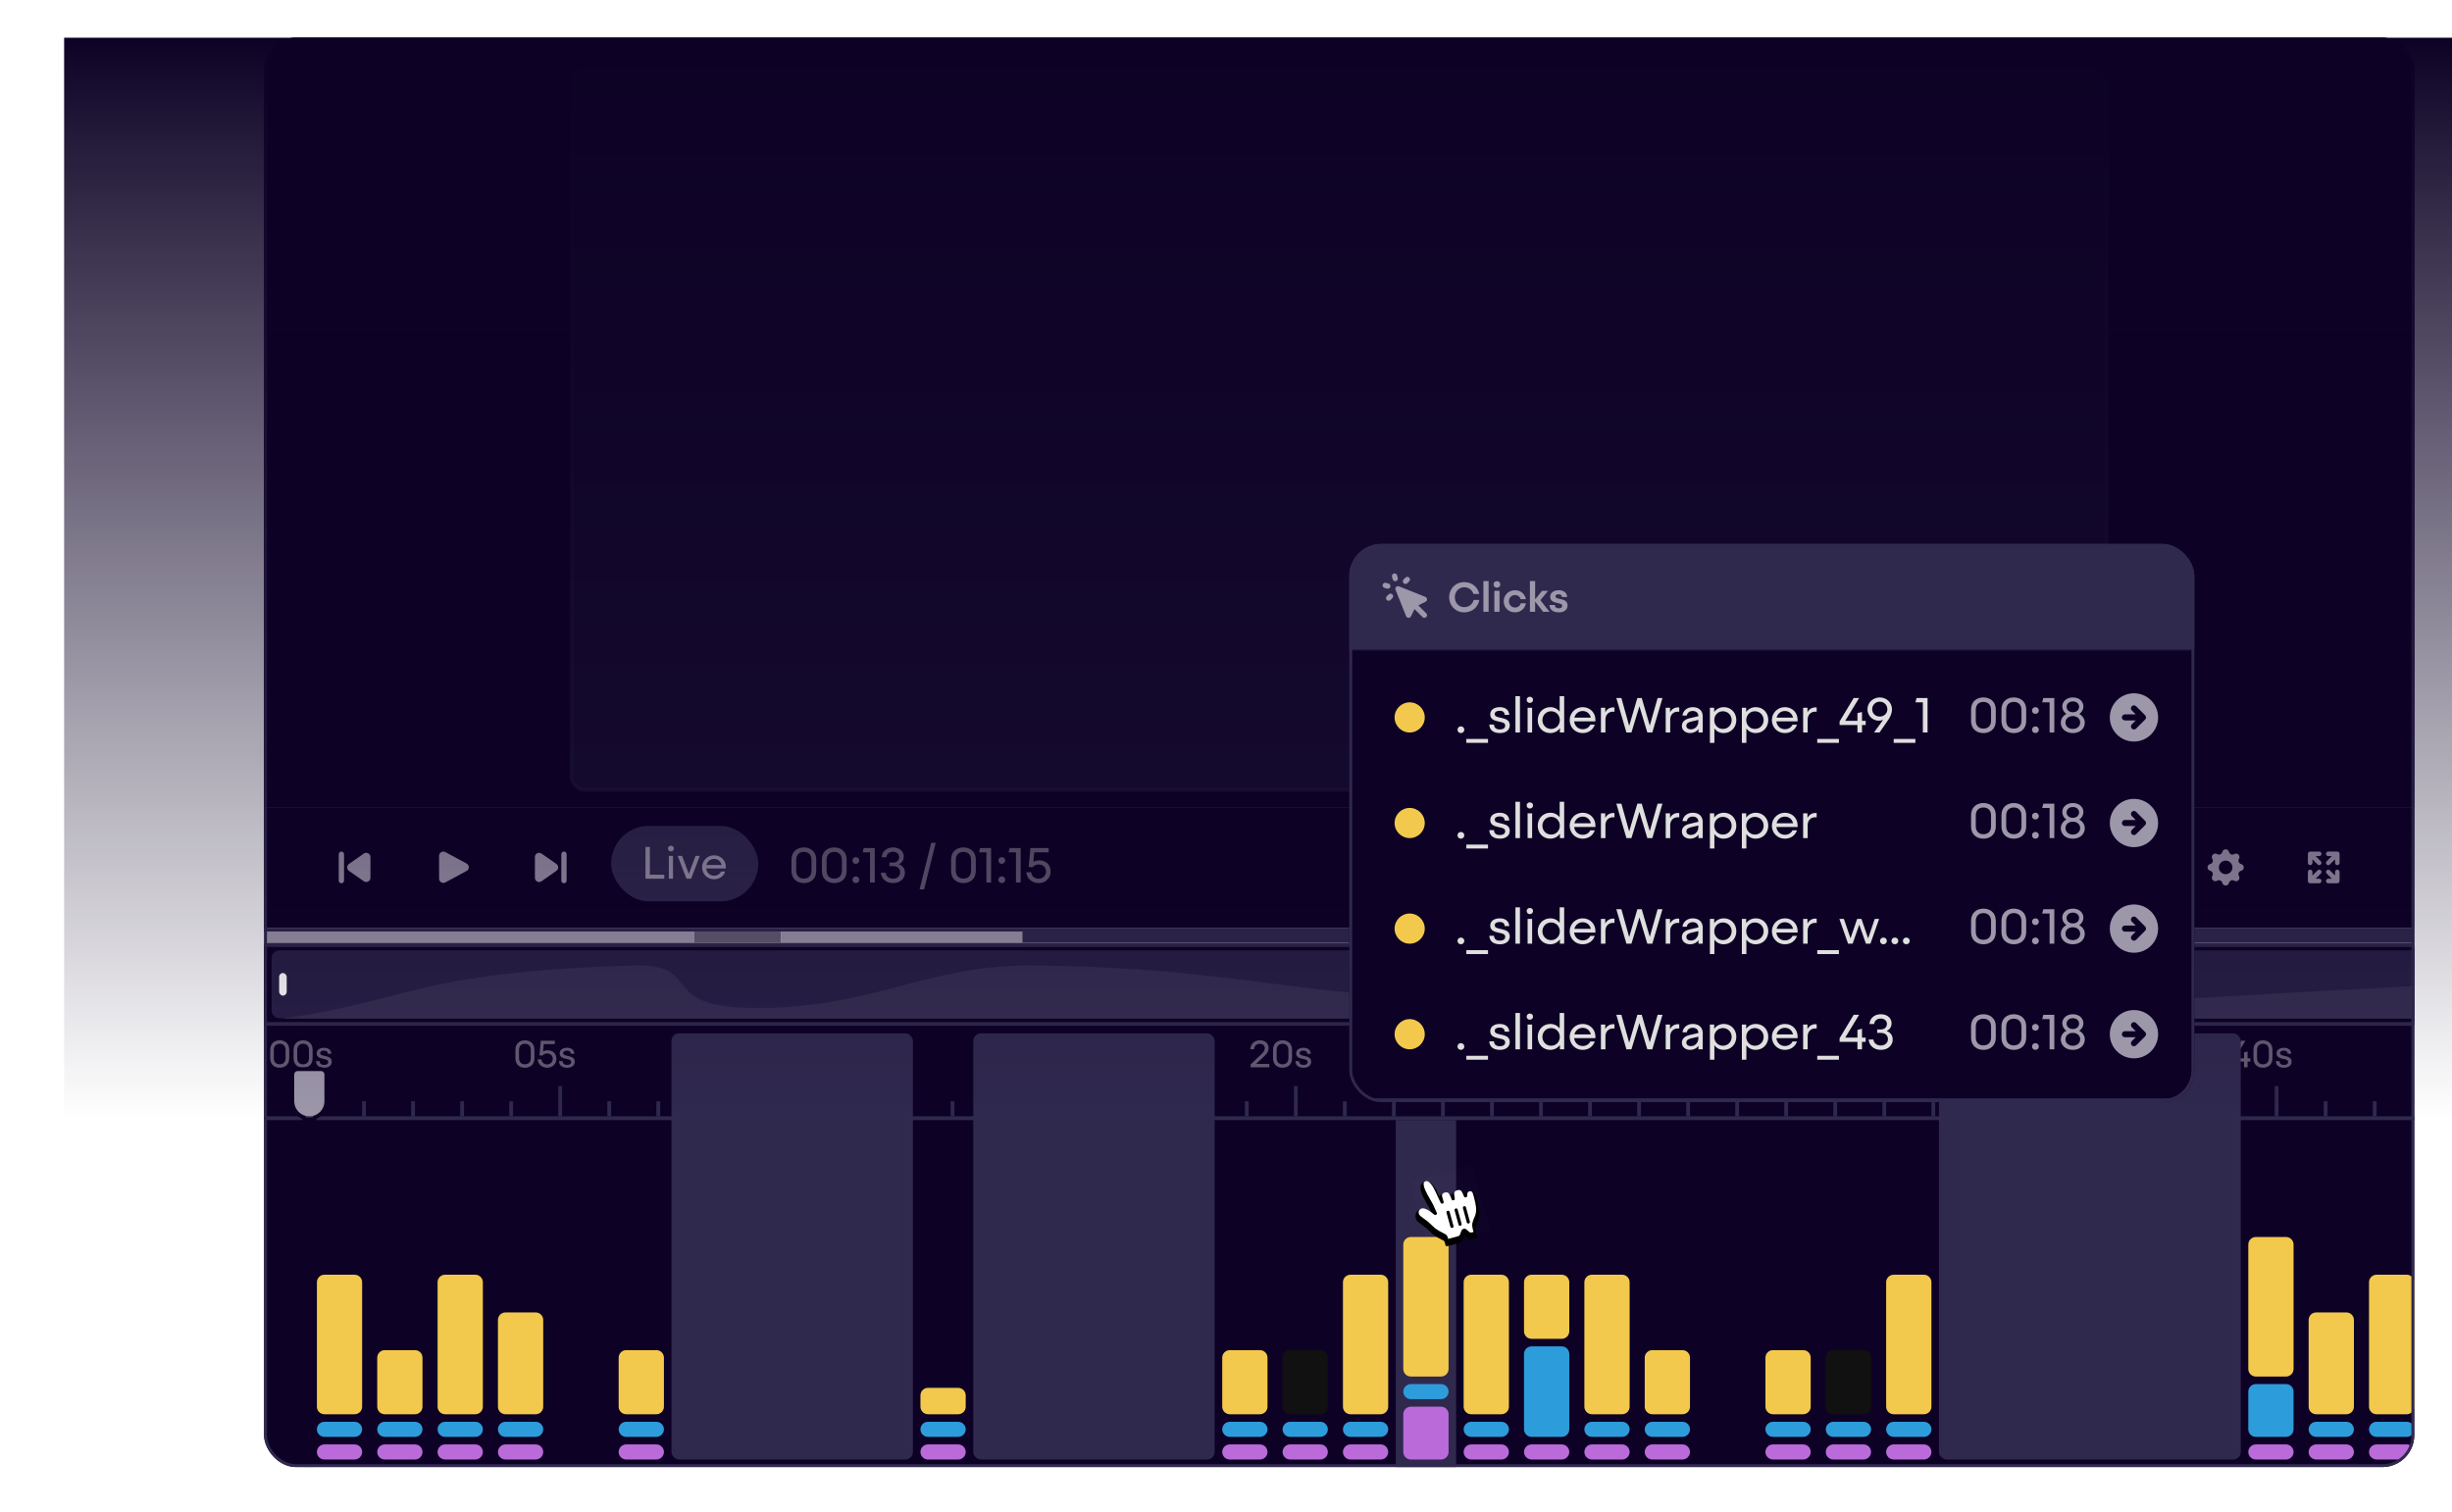 <svg width="650" height="401" viewBox="0 0 650 401" fill="none" xmlns="http://www.w3.org/2000/svg">
<g clip-path="url(#clip0_3129_20028)">
<rect x="70" y="10" width="570" height="379" rx="8.455" fill="#0D0225"/>
<rect width="570" height="204" transform="translate(70 10)" fill="#0D0225"/>
<rect opacity="0.3" x="151.5" y="18.5" width="407" height="191" rx="3.5" fill="#30294E" stroke="#30294E"/>
<g clip-path="url(#clip1_3129_20028)">
<rect width="570" height="37" transform="translate(70 214)" fill="white"/>
<rect width="570" height="32" transform="translate(70 214)" fill="#0D0225"/>
<path d="M90.5 234.201C90.886 234.201 91.2 233.887 91.2 233.501L91.2 226.501C91.2 226.114 90.886 225.801 90.5 225.801C90.113 225.801 89.8 226.114 89.8 226.501L89.8 233.501C89.8 233.887 90.113 234.201 90.5 234.201Z" fill="#9D97AA"/>
<path d="M92.511 230.918C91.874 230.472 91.874 229.529 92.511 229.083L96.438 226.334C97.18 225.815 98.2 226.346 98.2 227.252L98.2 232.75C98.2 233.656 97.18 234.187 96.438 233.667L92.511 230.918Z" fill="#9D97AA"/>
<path d="M123.684 230.944C124.471 230.52 124.471 229.391 123.684 228.968L118.055 225.936C117.307 225.534 116.4 226.075 116.4 226.925V232.987C116.4 233.836 117.307 234.378 118.055 233.975L123.684 230.944Z" fill="#9D97AA"/>
<path d="M149.5 225.801C149.113 225.801 148.8 226.114 148.8 226.501V233.501C148.8 233.887 149.113 234.201 149.5 234.201C149.886 234.201 150.2 233.887 150.2 233.501V226.501C150.2 226.114 149.886 225.801 149.5 225.801Z" fill="#9D97AA"/>
<path d="M147.489 229.083C148.126 229.529 148.126 230.472 147.489 230.918L143.562 233.667C142.82 234.187 141.8 233.656 141.8 232.75V227.252C141.8 226.346 142.82 225.815 143.562 226.334L147.489 229.083Z" fill="#9D97AA"/>
<g filter="url(#filter0_i_3129_20028)">
<rect x="162" y="220" width="39" height="20" rx="10" fill="#30294E"/>
<path d="M171.116 234H176.096V232.944H172.268V225.564H171.116V234ZM177.853 225.252C177.373 225.252 177.073 225.6 177.073 226.008C177.073 226.404 177.373 226.764 177.853 226.764C178.333 226.764 178.633 226.404 178.633 226.008C178.633 225.6 178.333 225.252 177.853 225.252ZM177.301 234H178.405V227.94H177.301V234ZM181.966 234H183.202L185.518 227.94H184.378L182.602 232.716L180.814 227.94H179.65L181.966 234ZM191.165 232.092C190.829 232.776 190.145 233.196 189.293 233.196C188.165 233.196 187.337 232.392 187.205 231.276H192.413V230.892C192.413 229.176 191.129 227.796 189.293 227.796C187.493 227.796 186.113 229.224 186.113 230.964C186.113 232.716 187.445 234.144 189.281 234.144C190.745 234.144 191.849 233.316 192.257 232.092H191.165ZM189.293 228.744C190.241 228.744 191.045 229.32 191.297 230.364H187.265C187.505 229.416 188.273 228.744 189.293 228.744Z" fill="#9D97AA"/>
</g>
<path d="M216.371 228.02C216.371 225.511 214.59 224.705 213.095 224.705C211.6 224.705 209.819 225.511 209.819 228.02V230.828C209.819 233.35 211.6 234.156 213.095 234.156C214.59 234.156 216.371 233.35 216.371 230.828V228.02ZM215.123 228.033V230.828C215.123 232.336 214.2 232.973 213.082 232.973C211.99 232.973 211.067 232.336 211.067 230.828V228.033C211.067 226.525 211.99 225.888 213.082 225.888C214.2 225.888 215.123 226.525 215.123 228.033ZM224.429 228.02C224.429 225.511 222.648 224.705 221.153 224.705C219.658 224.705 217.877 225.511 217.877 228.02V230.828C217.877 233.35 219.658 234.156 221.153 234.156C222.648 234.156 224.429 233.35 224.429 230.828V228.02ZM223.181 228.033V230.828C223.181 232.336 222.258 232.973 221.14 232.973C220.048 232.973 219.125 232.336 219.125 230.828V228.033C219.125 226.525 220.048 225.888 221.14 225.888C222.258 225.888 223.181 226.525 223.181 228.033ZM226.872 229.06C227.405 229.06 227.782 228.657 227.782 228.176C227.782 227.669 227.405 227.279 226.872 227.279C226.352 227.279 225.975 227.669 225.975 228.176C225.975 228.657 226.352 229.06 226.872 229.06ZM226.872 234.156C227.405 234.156 227.782 233.753 227.782 233.272C227.782 232.765 227.405 232.375 226.872 232.375C226.352 232.375 225.975 232.765 225.975 233.272C225.975 233.753 226.352 234.156 226.872 234.156ZM230.635 234H231.883V224.861H228.971L228.672 226.005H230.635V234ZM234.777 231.4H233.516C233.594 232.817 234.699 234.156 236.753 234.156C238.807 234.156 239.886 232.791 239.886 231.452C239.886 230.633 239.561 229.606 238.261 229.151C239.327 228.683 239.587 227.773 239.587 227.071C239.587 225.914 238.638 224.705 236.74 224.705C234.816 224.705 233.789 225.992 233.737 227.292H234.985C235.024 226.499 235.661 225.849 236.701 225.849C237.728 225.849 238.352 226.486 238.352 227.253C238.352 228.137 237.702 228.735 236.779 228.735H235.778V229.658H236.74C237.845 229.658 238.625 230.256 238.625 231.322C238.625 232.232 237.884 232.999 236.74 232.999C235.583 232.999 234.829 232.258 234.777 231.4ZM248.054 223.47H246.858L243.777 235.82H244.973L248.054 223.47ZM258.673 228.02C258.673 225.511 256.892 224.705 255.397 224.705C253.902 224.705 252.121 225.511 252.121 228.02V230.828C252.121 233.35 253.902 234.156 255.397 234.156C256.892 234.156 258.673 233.35 258.673 230.828V228.02ZM257.425 228.033V230.828C257.425 232.336 256.502 232.973 255.384 232.973C254.292 232.973 253.369 232.336 253.369 230.828V228.033C253.369 226.525 254.292 225.888 255.384 225.888C256.502 225.888 257.425 226.525 257.425 228.033ZM261.479 234H262.727V224.861H259.815L259.516 226.005H261.479V234ZM265.556 229.06C266.089 229.06 266.466 228.657 266.466 228.176C266.466 227.669 266.089 227.279 265.556 227.279C265.036 227.279 264.659 227.669 264.659 228.176C264.659 228.657 265.036 229.06 265.556 229.06ZM265.556 234.156C266.089 234.156 266.466 233.753 266.466 233.272C266.466 232.765 266.089 232.375 265.556 232.375C265.036 232.375 264.659 232.765 264.659 233.272C264.659 233.753 265.036 234.156 265.556 234.156ZM269.319 234H270.567V224.861H267.655L267.356 226.005H269.319V234ZM277.984 224.861H273.148L272.693 229.866L273.707 229.983C273.993 229.58 274.487 229.229 275.332 229.229C276.541 229.229 277.282 230.035 277.282 231.114C277.282 232.141 276.437 233.012 275.306 233.012C274.227 233.012 273.434 232.245 273.356 231.283H272.082C272.186 232.96 273.59 234.156 275.358 234.156C277.152 234.156 278.517 232.843 278.517 231.114C278.517 229.359 277.386 228.137 275.488 228.137C274.942 228.137 274.396 228.28 273.928 228.54L274.175 226.005H277.984V224.861Z" fill="#645D74"/>
<path d="M500.956 234H502.108V225.564H499.42L499.144 226.62H500.956V234ZM503.363 234H504.551L506.219 231.708L507.887 234H509.159L506.891 230.916L509.051 227.94H507.875L506.291 230.148L504.707 227.94H503.459L505.607 230.928L503.363 234Z" fill="#9D97AA"/>
<g filter="url(#filter1_i_3129_20028)">
<rect x="522" y="218" width="24" height="24" rx="6" fill="#744ED4"/>
<path d="M529.2 230.601C529.2 230.269 529.469 230.001 529.8 230.001H531C531.332 230.001 531.6 230.269 531.6 230.601V233.601C531.6 233.932 531.332 234.201 531 234.201H529.8C529.469 234.201 529.2 233.932 529.2 233.601V230.601Z" fill="white"/>
<path d="M532.8 228.201C532.8 227.869 533.069 227.601 533.4 227.601H534.6C534.932 227.601 535.2 227.869 535.2 228.201V233.601C535.2 233.932 534.932 234.201 534.6 234.201H533.4C533.069 234.201 532.8 233.932 532.8 233.601V228.201Z" fill="white"/>
<path d="M536.4 226.401C536.4 226.069 536.669 225.801 537 225.801H538.2C538.532 225.801 538.8 226.069 538.8 226.401V233.601C538.8 233.932 538.532 234.201 538.2 234.201H537C536.669 234.201 536.4 233.932 536.4 233.601V226.401Z" fill="white"/>
</g>
<g filter="url(#filter2_i_3129_20028)">
<rect x="550" y="218" width="24" height="24" rx="6" fill="#30294E"/>
<path fill-rule="evenodd" clip-rule="evenodd" d="M557.2 227.001C557.2 226.338 557.737 225.801 558.4 225.801H565.6C566.263 225.801 566.8 226.338 566.8 227.001V233.001C566.8 233.664 566.263 234.201 565.6 234.201H558.4C557.737 234.201 557.2 233.664 557.2 233.001V227.001ZM559.176 227.777C559.41 227.542 559.79 227.542 560.024 227.777L561.824 229.577C562.059 229.811 562.059 230.191 561.824 230.425L560.024 232.225C559.79 232.459 559.41 232.459 559.176 232.225C558.942 231.991 558.942 231.611 559.176 231.377L560.552 230.001L559.176 228.625C558.942 228.391 558.942 228.011 559.176 227.777ZM562.6 231.201C562.269 231.201 562 231.469 562 231.801C562 232.132 562.269 232.401 562.6 232.401H564.4C564.732 232.401 565 232.132 565 231.801C565 231.469 564.732 231.201 564.4 231.201H562.6Z" fill="#9D97AA"/>
</g>
<path fill-rule="evenodd" clip-rule="evenodd" d="M590.894 225.902C590.666 224.965 589.334 224.965 589.107 225.902C588.96 226.507 588.266 226.794 587.735 226.47C586.912 225.968 585.969 226.911 586.471 227.734C586.795 228.265 586.508 228.959 585.903 229.106C584.966 229.333 584.966 230.665 585.903 230.893C586.508 231.04 586.795 231.733 586.471 232.265C585.969 233.088 586.912 234.03 587.735 233.528C588.266 233.204 588.96 233.492 589.107 234.097C589.334 235.033 590.666 235.033 590.894 234.097C591.041 233.492 591.734 233.204 592.266 233.528C593.089 234.03 594.031 233.088 593.529 232.265C593.205 231.733 593.493 231.04 594.098 230.893C595.034 230.665 595.034 229.333 594.098 229.106C593.493 228.959 593.205 228.265 593.529 227.734C594.031 226.911 593.089 225.968 592.266 226.47C591.734 226.794 591.041 226.507 590.894 225.902ZM590 231.799C590.994 231.799 591.8 230.993 591.8 229.999C591.8 229.005 590.994 228.199 590 228.199C589.006 228.199 588.2 229.005 588.2 229.999C588.2 230.993 589.006 231.799 590 231.799Z" fill="#9D97AA"/>
<path fill-rule="evenodd" clip-rule="evenodd" d="M611.8 226.401C611.8 226.069 612.068 225.801 612.4 225.801H614.8C615.131 225.801 615.4 226.069 615.4 226.401C615.4 226.732 615.131 227.001 614.8 227.001H613.848L615.224 228.377C615.458 228.611 615.458 228.991 615.224 229.225C614.99 229.459 614.61 229.459 614.376 229.225L613 227.849V228.801C613 229.132 612.731 229.401 612.4 229.401C612.068 229.401 611.8 229.132 611.8 228.801V226.401ZM617.2 227.001C616.868 227.001 616.6 226.732 616.6 226.401C616.6 226.069 616.868 225.801 617.2 225.801H619.6C619.931 225.801 620.2 226.069 620.2 226.401V228.801C620.2 229.132 619.931 229.401 619.6 229.401C619.268 229.401 619 229.132 619 228.801V227.849L617.624 229.225C617.39 229.459 617.01 229.459 616.776 229.225C616.541 228.991 616.541 228.611 616.776 228.377L618.151 227.001H617.2ZM611.8 231.201C611.8 230.869 612.068 230.601 612.4 230.601C612.731 230.601 613 230.869 613 231.201V232.152L614.376 230.777C614.61 230.542 614.99 230.542 615.224 230.777C615.458 231.011 615.458 231.391 615.224 231.625L613.848 233.001H614.8C615.131 233.001 615.4 233.269 615.4 233.601C615.4 233.932 615.131 234.201 614.8 234.201H612.4C612.068 234.201 611.8 233.932 611.8 233.601V231.201ZM619.6 230.601C619.931 230.601 620.2 230.869 620.2 231.201V233.601C620.2 233.932 619.931 234.201 619.6 234.201H617.2C616.868 234.201 616.6 233.932 616.6 233.601C616.6 233.269 616.868 233.001 617.2 233.001H618.151L616.776 231.625C616.541 231.391 616.541 231.011 616.776 230.777C617.01 230.542 617.39 230.542 617.624 230.777L619 232.152V231.201C619 230.869 619.268 230.601 619.6 230.601Z" fill="#9D97AA"/>
<rect x="70" y="246" width="570" height="1" fill="#30294E"/>
<rect width="114" height="3" transform="translate(70 247)" fill="#9D97AA"/>
<rect width="23" height="3" transform="translate(184 247)" fill="#645D74"/>
<rect width="64" height="3" transform="translate(207 247)" fill="#9D97AA"/>
<rect width="175" height="3" transform="translate(271 247)" fill="#30294E"/>
<rect width="31" height="3" transform="translate(446 247)" fill="#0D0225"/>
<rect width="175" height="3" transform="translate(477 247)" fill="#30294E"/>
<rect x="70" y="250" width="570" height="1" fill="#30294E"/>
</g>
<g clip-path="url(#clip2_3129_20028)">
<rect width="570" height="20" transform="translate(70 251)" fill="#0D0225"/>
<path d="M168.444 256.014C110.206 257.541 105.935 266.155 75 270H684C677.591 270 669.447 260.172 660.195 260.538C617.117 262.245 550.009 267.082 522.083 267.203C463.782 267.455 458.875 251.364 413.333 259.949C356.944 270.579 343.442 256.667 273.972 256.014C245.323 255.745 231.957 267.407 199.861 267.294C174.042 267.203 186.323 255.545 168.444 256.014Z" fill="#645D74"/>
<rect x="72" y="252" width="796" height="18" rx="2" fill="#2E264D" fill-opacity="0.84"/>
<rect x="74" y="258" width="2" height="6" rx="1" fill="white"/>
</g>
<rect x="70" y="271" width="570" height="1" fill="#30294E"/>
<path d="M76.67 278.4C76.67 276.47 75.3 275.85 74.15 275.85C73 275.85 71.63 276.47 71.63 278.4V280.56C71.63 282.5 73 283.12 74.15 283.12C75.3 283.12 76.67 282.5 76.67 280.56V278.4ZM75.71 278.41V280.56C75.71 281.72 75 282.21 74.14 282.21C73.3 282.21 72.59 281.72 72.59 280.56V278.41C72.59 277.25 73.3 276.76 74.14 276.76C75 276.76 75.71 277.25 75.71 278.41ZM82.869 278.4C82.869 276.47 81.499 275.85 80.349 275.85C79.199 275.85 77.829 276.47 77.829 278.4V280.56C77.829 282.5 79.199 283.12 80.349 283.12C81.499 283.12 82.869 282.5 82.869 280.56V278.4ZM81.909 278.41V280.56C81.909 281.72 81.199 282.21 80.339 282.21C79.499 282.21 78.789 281.72 78.789 280.56V278.41C78.789 277.25 79.499 276.76 80.339 276.76C81.199 276.76 81.909 277.25 81.909 278.41ZM87.838 279.41C87.778 278.33 86.978 277.83 85.878 277.83C84.828 277.83 83.958 278.35 83.958 279.29C83.958 280.22 84.638 280.52 85.428 280.7L86.168 280.87C86.648 280.98 87.008 281.14 87.008 281.6C87.008 282.13 86.538 282.38 85.918 282.38C85.258 282.38 84.748 282.1 84.728 281.38H83.768C83.818 282.6 84.718 283.12 85.948 283.12C87.068 283.12 87.938 282.57 87.938 281.51C87.938 280.59 87.278 280.27 86.428 280.07L85.818 279.93C85.258 279.8 84.878 279.68 84.878 279.22C84.878 278.8 85.328 278.57 85.868 278.57C86.448 278.57 86.888 278.79 86.898 279.41H87.838Z" fill="#645D74"/>
<path d="M141.67 278.4C141.67 276.47 140.3 275.85 139.15 275.85C138 275.85 136.63 276.47 136.63 278.4V280.56C136.63 282.5 138 283.12 139.15 283.12C140.3 283.12 141.67 282.5 141.67 280.56V278.4ZM140.71 278.41V280.56C140.71 281.72 140 282.21 139.14 282.21C138.3 282.21 137.59 281.72 137.59 280.56V278.41C137.59 277.25 138.3 276.76 139.14 276.76C140 276.76 140.71 277.25 140.71 278.41ZM147.079 275.97H143.359L143.009 279.82L143.789 279.91C144.009 279.6 144.389 279.33 145.039 279.33C145.969 279.33 146.539 279.95 146.539 280.78C146.539 281.57 145.889 282.24 145.019 282.24C144.189 282.24 143.579 281.65 143.519 280.91H142.539C142.619 282.2 143.699 283.12 145.059 283.12C146.439 283.12 147.489 282.11 147.489 280.78C147.489 279.43 146.619 278.49 145.159 278.49C144.739 278.49 144.319 278.6 143.959 278.8L144.149 276.85H147.079V275.97ZM152.252 279.41C152.192 278.33 151.392 277.83 150.292 277.83C149.242 277.83 148.372 278.35 148.372 279.29C148.372 280.22 149.052 280.52 149.842 280.7L150.582 280.87C151.062 280.98 151.422 281.14 151.422 281.6C151.422 282.13 150.952 282.38 150.332 282.38C149.672 282.38 149.162 282.1 149.142 281.38H148.182C148.232 282.6 149.132 283.12 150.362 283.12C151.482 283.12 152.352 282.57 152.352 281.51C152.352 280.59 151.692 280.27 150.842 280.07L150.232 279.93C149.672 279.8 149.292 279.68 149.292 279.22C149.292 278.8 149.742 278.57 150.282 278.57C150.862 278.57 151.302 278.79 151.312 279.41H152.252Z" fill="#645D74"/>
<path d="M202.63 283H203.59V275.97H201.35L201.12 276.85H202.63V283ZM210.086 278.4C210.086 276.47 208.716 275.85 207.566 275.85C206.416 275.85 205.046 276.47 205.046 278.4V280.56C205.046 282.5 206.416 283.12 207.566 283.12C208.716 283.12 210.086 282.5 210.086 280.56V278.4ZM209.126 278.41V280.56C209.126 281.72 208.416 282.21 207.556 282.21C206.716 282.21 206.006 281.72 206.006 280.56V278.41C206.006 277.25 206.716 276.76 207.556 276.76C208.416 276.76 209.126 277.25 209.126 278.41ZM215.054 279.41C214.994 278.33 214.194 277.83 213.094 277.83C212.044 277.83 211.174 278.35 211.174 279.29C211.174 280.22 211.854 280.52 212.644 280.7L213.384 280.87C213.864 280.98 214.224 281.14 214.224 281.6C214.224 282.13 213.754 282.38 213.134 282.38C212.474 282.38 211.964 282.1 211.944 281.38H210.984C211.034 282.6 211.934 283.12 213.164 283.12C214.284 283.12 215.154 282.57 215.154 281.51C215.154 280.59 214.494 280.27 213.644 280.07L213.034 279.93C212.474 279.8 212.094 279.68 212.094 279.22C212.094 278.8 212.544 278.57 213.084 278.57C213.664 278.57 214.104 278.79 214.114 279.41H215.054Z" fill="#645D74"/>
<path d="M267.63 283H268.59V275.97H266.35L266.12 276.85H267.63V283ZM274.296 275.97H270.576L270.226 279.82L271.006 279.91C271.226 279.6 271.606 279.33 272.256 279.33C273.186 279.33 273.756 279.95 273.756 280.78C273.756 281.57 273.106 282.24 272.236 282.24C271.406 282.24 270.796 281.65 270.736 280.91H269.756C269.836 282.2 270.916 283.12 272.276 283.12C273.656 283.12 274.706 282.11 274.706 280.78C274.706 279.43 273.836 278.49 272.376 278.49C271.956 278.49 271.536 278.6 271.176 278.8L271.366 276.85H274.296V275.97ZM279.469 279.41C279.409 278.33 278.609 277.83 277.509 277.83C276.459 277.83 275.589 278.35 275.589 279.29C275.589 280.22 276.269 280.52 277.059 280.7L277.799 280.87C278.279 280.98 278.639 281.14 278.639 281.6C278.639 282.13 278.169 282.38 277.549 282.38C276.889 282.38 276.379 282.1 276.359 281.38H275.399C275.449 282.6 276.349 283.12 277.579 283.12C278.699 283.12 279.569 282.57 279.569 281.51C279.569 280.59 278.909 280.27 278.059 280.07L277.449 279.93C276.889 279.8 276.509 279.68 276.509 279.22C276.509 278.8 276.959 278.57 277.499 278.57C278.079 278.57 278.519 278.79 278.529 279.41H279.469Z" fill="#645D74"/>
<path d="M331.52 283H336.48V282.12H332.96L334.97 280.22C335.74 279.5 336.29 278.87 336.29 277.87C336.29 276.64 335.33 275.85 334 275.85C332.37 275.85 331.51 276.98 331.45 278.22H332.43C332.48 277.5 332.93 276.76 333.95 276.76C334.77 276.76 335.28 277.26 335.28 277.94C335.28 278.56 334.92 279.01 334.4 279.51L331.52 282.26V283ZM342.508 278.4C342.508 276.47 341.138 275.85 339.988 275.85C338.838 275.85 337.468 276.47 337.468 278.4V280.56C337.468 282.5 338.838 283.12 339.988 283.12C341.138 283.12 342.508 282.5 342.508 280.56V278.4ZM341.548 278.41V280.56C341.548 281.72 340.838 282.21 339.978 282.21C339.138 282.21 338.428 281.72 338.428 280.56V278.41C338.428 277.25 339.138 276.76 339.978 276.76C340.838 276.76 341.548 277.25 341.548 278.41ZM347.476 279.41C347.416 278.33 346.616 277.83 345.516 277.83C344.466 277.83 343.596 278.35 343.596 279.29C343.596 280.22 344.276 280.52 345.066 280.7L345.806 280.87C346.286 280.98 346.646 281.14 346.646 281.6C346.646 282.13 346.176 282.38 345.556 282.38C344.896 282.38 344.386 282.1 344.366 281.38H343.406C343.456 282.6 344.356 283.12 345.586 283.12C346.706 283.12 347.576 282.57 347.576 281.51C347.576 280.59 346.916 280.27 346.066 280.07L345.456 279.93C344.896 279.8 344.516 279.68 344.516 279.22C344.516 278.8 344.966 278.57 345.506 278.57C346.086 278.57 346.526 278.79 346.536 279.41H347.476Z" fill="#645D74"/>
<path d="M396.52 283H401.48V282.12H397.96L399.97 280.22C400.74 279.5 401.29 278.87 401.29 277.87C401.29 276.64 400.33 275.85 399 275.85C397.37 275.85 396.51 276.98 396.45 278.22H397.43C397.48 277.5 397.93 276.76 398.95 276.76C399.77 276.76 400.28 277.26 400.28 277.94C400.28 278.56 399.92 279.01 399.4 279.51L396.52 282.26V283ZM406.718 275.97H402.998L402.648 279.82L403.428 279.91C403.648 279.6 404.028 279.33 404.678 279.33C405.608 279.33 406.178 279.95 406.178 280.78C406.178 281.57 405.528 282.24 404.658 282.24C403.828 282.24 403.218 281.65 403.158 280.91H402.178C402.258 282.2 403.338 283.12 404.698 283.12C406.078 283.12 407.128 282.11 407.128 280.78C407.128 279.43 406.258 278.49 404.798 278.49C404.378 278.49 403.958 278.6 403.598 278.8L403.788 276.85H406.718V275.97ZM411.89 279.41C411.83 278.33 411.03 277.83 409.93 277.83C408.88 277.83 408.01 278.35 408.01 279.29C408.01 280.22 408.69 280.52 409.48 280.7L410.22 280.87C410.7 280.98 411.06 281.14 411.06 281.6C411.06 282.13 410.59 282.38 409.97 282.38C409.31 282.38 408.8 282.1 408.78 281.38H407.82C407.87 282.6 408.77 283.12 410 283.12C411.12 283.12 411.99 282.57 411.99 281.51C411.99 280.59 411.33 280.27 410.48 280.07L409.87 279.93C409.31 279.8 408.93 279.68 408.93 279.22C408.93 278.8 409.38 278.57 409.92 278.57C410.5 278.57 410.94 278.79 410.95 279.41H411.89Z" fill="#645D74"/>
<path d="M462.4 281H461.43C461.49 282.09 462.34 283.12 463.92 283.12C465.5 283.12 466.33 282.07 466.33 281.04C466.33 280.41 466.08 279.62 465.08 279.27C465.9 278.91 466.1 278.21 466.1 277.67C466.1 276.78 465.37 275.85 463.91 275.85C462.43 275.85 461.64 276.84 461.6 277.84H462.56C462.59 277.23 463.08 276.73 463.88 276.73C464.67 276.73 465.15 277.22 465.15 277.81C465.15 278.49 464.65 278.95 463.94 278.95H463.17V279.66H463.91C464.76 279.66 465.36 280.12 465.36 280.94C465.36 281.64 464.79 282.23 463.91 282.23C463.02 282.23 462.44 281.66 462.4 281ZM472.41 278.4C472.41 276.47 471.04 275.85 469.89 275.85C468.74 275.85 467.37 276.47 467.37 278.4V280.56C467.37 282.5 468.74 283.12 469.89 283.12C471.04 283.12 472.41 282.5 472.41 280.56V278.4ZM471.45 278.41V280.56C471.45 281.72 470.74 282.21 469.88 282.21C469.04 282.21 468.33 281.72 468.33 280.56V278.41C468.33 277.25 469.04 276.76 469.88 276.76C470.74 276.76 471.45 277.25 471.45 278.41ZM477.379 279.41C477.319 278.33 476.519 277.83 475.419 277.83C474.369 277.83 473.499 278.35 473.499 279.29C473.499 280.22 474.179 280.52 474.969 280.7L475.709 280.87C476.189 280.98 476.549 281.14 476.549 281.6C476.549 282.13 476.079 282.38 475.459 282.38C474.799 282.38 474.289 282.1 474.269 281.38H473.309C473.359 282.6 474.259 283.12 475.489 283.12C476.609 283.12 477.479 282.57 477.479 281.51C477.479 280.59 476.819 280.27 475.969 280.07L475.359 279.93C474.799 279.8 474.419 279.68 474.419 279.22C474.419 278.8 474.869 278.57 475.409 278.57C475.989 278.57 476.429 278.79 476.439 279.41H477.379Z" fill="#645D74"/>
<path d="M527.4 281H526.43C526.49 282.09 527.34 283.12 528.92 283.12C530.5 283.12 531.33 282.07 531.33 281.04C531.33 280.41 531.08 279.62 530.08 279.27C530.9 278.91 531.1 278.21 531.1 277.67C531.1 276.78 530.37 275.85 528.91 275.85C527.43 275.85 526.64 276.84 526.6 277.84H527.56C527.59 277.23 528.08 276.73 528.88 276.73C529.67 276.73 530.15 277.22 530.15 277.81C530.15 278.49 529.65 278.95 528.94 278.95H528.17V279.66H528.91C529.76 279.66 530.36 280.12 530.36 280.94C530.36 281.64 529.79 282.23 528.91 282.23C528.02 282.23 527.44 281.66 527.4 281ZM536.62 275.97H532.9L532.55 279.82L533.33 279.91C533.55 279.6 533.93 279.33 534.58 279.33C535.51 279.33 536.08 279.95 536.08 280.78C536.08 281.57 535.43 282.24 534.56 282.24C533.73 282.24 533.12 281.65 533.06 280.91H532.08C532.16 282.2 533.24 283.12 534.6 283.12C535.98 283.12 537.03 282.11 537.03 280.78C537.03 279.43 536.16 278.49 534.7 278.49C534.28 278.49 533.86 278.6 533.5 278.8L533.69 276.85H536.62V275.97ZM541.793 279.41C541.733 278.33 540.933 277.83 539.833 277.83C538.783 277.83 537.913 278.35 537.913 279.29C537.913 280.22 538.593 280.52 539.383 280.7L540.123 280.87C540.603 280.98 540.963 281.14 540.963 281.6C540.963 282.13 540.493 282.38 539.873 282.38C539.213 282.38 538.703 282.1 538.683 281.38H537.723C537.773 282.6 538.673 283.12 539.903 283.12C541.023 283.12 541.893 282.57 541.893 281.51C541.893 280.59 541.233 280.27 540.383 280.07L539.773 279.93C539.213 279.8 538.833 279.68 538.833 279.22C538.833 278.8 539.283 278.57 539.823 278.57C540.403 278.57 540.843 278.79 540.853 279.41H541.793Z" fill="#645D74"/>
<path d="M594.11 275.97L591.24 280.75V281.48H594.88V283H595.81V281.48H596.56V280.62H595.81V278.82L594.88 279.04V280.62H592.39L595.22 275.97H594.11ZM602.41 278.4C602.41 276.47 601.04 275.85 599.89 275.85C598.74 275.85 597.37 276.47 597.37 278.4V280.56C597.37 282.5 598.74 283.12 599.89 283.12C601.04 283.12 602.41 282.5 602.41 280.56V278.4ZM601.45 278.41V280.56C601.45 281.72 600.74 282.21 599.88 282.21C599.04 282.21 598.33 281.72 598.33 280.56V278.41C598.33 277.25 599.04 276.76 599.88 276.76C600.74 276.76 601.45 277.25 601.45 278.41ZM607.379 279.41C607.319 278.33 606.519 277.83 605.419 277.83C604.369 277.83 603.499 278.35 603.499 279.29C603.499 280.22 604.179 280.52 604.969 280.7L605.709 280.87C606.189 280.98 606.549 281.14 606.549 281.6C606.549 282.13 606.079 282.38 605.459 282.38C604.799 282.38 604.289 282.1 604.269 281.38H603.309C603.359 282.6 604.259 283.12 605.489 283.12C606.609 283.12 607.479 282.57 607.479 281.51C607.479 280.59 606.819 280.27 605.969 280.07L605.359 279.93C604.799 279.8 604.419 279.68 604.419 279.22C604.419 278.8 604.869 278.57 605.409 278.57C605.989 278.57 606.429 278.79 606.439 279.41H607.379Z" fill="#645D74"/>
<rect width="1" height="8" transform="translate(83 288)" fill="#30294E"/>
<rect width="1" height="4" transform="translate(96 292)" fill="#30294E"/>
<rect width="1" height="4" transform="translate(109 292)" fill="#30294E"/>
<rect width="1" height="4" transform="translate(122 292)" fill="#30294E"/>
<rect width="1" height="4" transform="translate(135 292)" fill="#30294E"/>
<rect width="1" height="8" transform="translate(148 288)" fill="#30294E"/>
<rect width="1" height="4" transform="translate(161 292)" fill="#30294E"/>
<rect width="1" height="4" transform="translate(174 292)" fill="#30294E"/>
<rect width="1" height="4" transform="translate(187 292)" fill="#30294E"/>
<rect width="1" height="4" transform="translate(200 292)" fill="#30294E"/>
<rect width="1" height="8" transform="translate(213 288)" fill="#30294E"/>
<rect width="1" height="4" transform="translate(226 292)" fill="#30294E"/>
<rect width="1" height="4" transform="translate(239 292)" fill="#30294E"/>
<rect width="1" height="4" transform="translate(252 292)" fill="#30294E"/>
<rect width="1" height="4" transform="translate(265 292)" fill="#30294E"/>
<rect width="1" height="8" transform="translate(278 288)" fill="#30294E"/>
<rect width="1" height="4" transform="translate(291 292)" fill="#30294E"/>
<rect width="1" height="4" transform="translate(304 292)" fill="#30294E"/>
<rect width="1" height="4" transform="translate(317 292)" fill="#30294E"/>
<rect width="1" height="4" transform="translate(330 292)" fill="#30294E"/>
<rect width="1" height="8" transform="translate(343 288)" fill="#30294E"/>
<rect width="1" height="4" transform="translate(356 292)" fill="#30294E"/>
<rect width="1" height="4" transform="translate(369 292)" fill="#30294E"/>
<rect width="1" height="4" transform="translate(382 292)" fill="#30294E"/>
<rect width="1" height="4" transform="translate(395 292)" fill="#30294E"/>
<rect width="1" height="8" transform="translate(408 288)" fill="#30294E"/>
<rect width="1" height="4" transform="translate(421 292)" fill="#30294E"/>
<rect width="1" height="4" transform="translate(434 292)" fill="#30294E"/>
<rect width="1" height="4" transform="translate(447 292)" fill="#30294E"/>
<rect width="1" height="4" transform="translate(460 292)" fill="#30294E"/>
<rect width="1" height="8" transform="translate(473 288)" fill="#30294E"/>
<rect width="1" height="4" transform="translate(486 292)" fill="#30294E"/>
<rect width="1" height="4" transform="translate(499 292)" fill="#30294E"/>
<rect width="1" height="4" transform="translate(512 292)" fill="#30294E"/>
<rect width="1" height="4" transform="translate(525 292)" fill="#30294E"/>
<rect width="1" height="8" transform="translate(538 288)" fill="#30294E"/>
<rect width="1" height="4" transform="translate(551 292)" fill="#30294E"/>
<rect width="1" height="4" transform="translate(564 292)" fill="#30294E"/>
<rect width="1" height="4" transform="translate(577 292)" fill="#30294E"/>
<rect width="1" height="4" transform="translate(590 292)" fill="#30294E"/>
<rect width="1" height="8" transform="translate(603 288)" fill="#30294E"/>
<rect width="1" height="4" transform="translate(616 292)" fill="#30294E"/>
<rect width="1" height="4" transform="translate(629 292)" fill="#30294E"/>
<rect x="70" y="296" width="570" height="1" fill="#30294E"/>
<path d="M84 340C84 338.895 84.895 338 86 338H94C95.105 338 96 338.895 96 340V373C96 374.105 95.105 375 94 375H86C84.895 375 84 374.105 84 373V340Z" fill="#F2C94C"/>
<path d="M84 379C84 377.895 84.895 377 86 377H94C95.105 377 96 377.895 96 379C96 380.105 95.105 381 94 381H86C84.895 381 84 380.105 84 379Z" fill="#2D9CDB"/>
<path d="M84 385C84 383.895 84.895 383 86 383H94C95.105 383 96 383.895 96 385C96 386.105 95.105 387 94 387H86C84.895 387 84 386.105 84 385Z" fill="#BB6BD9"/>
<path d="M100 360C100 358.895 100.895 358 102 358H110C111.105 358 112 358.895 112 360V373C112 374.105 111.105 375 110 375H102C100.895 375 100 374.105 100 373V360Z" fill="#F2C94C"/>
<path d="M100 379C100 377.895 100.895 377 102 377H110C111.105 377 112 377.895 112 379C112 380.105 111.105 381 110 381H102C100.895 381 100 380.105 100 379Z" fill="#2D9CDB"/>
<path d="M100 385C100 383.895 100.895 383 102 383H110C111.105 383 112 383.895 112 385C112 386.105 111.105 387 110 387H102C100.895 387 100 386.105 100 385Z" fill="#BB6BD9"/>
<path d="M116 340C116 338.895 116.895 338 118 338H126C127.105 338 128 338.895 128 340V373C128 374.105 127.105 375 126 375H118C116.895 375 116 374.105 116 373V340Z" fill="#F2C94C"/>
<path d="M116 379C116 377.895 116.895 377 118 377H126C127.105 377 128 377.895 128 379C128 380.105 127.105 381 126 381H118C116.895 381 116 380.105 116 379Z" fill="#2D9CDB"/>
<path d="M116 385C116 383.895 116.895 383 118 383H126C127.105 383 128 383.895 128 385C128 386.105 127.105 387 126 387H118C116.895 387 116 386.105 116 385Z" fill="#BB6BD9"/>
<path d="M132 350C132 348.895 132.895 348 134 348H142C143.105 348 144 348.895 144 350V373C144 374.105 143.105 375 142 375H134C132.895 375 132 374.105 132 373V350Z" fill="#F2C94C"/>
<path d="M132 379C132 377.895 132.895 377 134 377H142C143.105 377 144 377.895 144 379C144 380.105 143.105 381 142 381H134C132.895 381 132 380.105 132 379Z" fill="#2D9CDB"/>
<path d="M132 385C132 383.895 132.895 383 134 383H142C143.105 383 144 383.895 144 385C144 386.105 143.105 387 142 387H134C132.895 387 132 386.105 132 385Z" fill="#BB6BD9"/>
<path d="M164 360C164 358.895 164.895 358 166 358H174C175.105 358 176 358.895 176 360V373C176 374.105 175.105 375 174 375H166C164.895 375 164 374.105 164 373V360Z" fill="#F2C94C"/>
<path d="M164 379C164 377.895 164.895 377 166 377H174C175.105 377 176 377.895 176 379C176 380.105 175.105 381 174 381H166C164.895 381 164 380.105 164 379Z" fill="#2D9CDB"/>
<path d="M164 385C164 383.895 164.895 383 166 383H174C175.105 383 176 383.895 176 385C176 386.105 175.105 387 174 387H166C164.895 387 164 386.105 164 385Z" fill="#BB6BD9"/>
<rect x="178" y="274" width="64" height="113" rx="2" fill="#30294E"/>
<path d="M244 370C244 368.895 244.895 368 246 368H254C255.105 368 256 368.895 256 370V373C256 374.105 255.105 375 254 375H246C244.895 375 244 374.105 244 373V370Z" fill="#F2C94C"/>
<path d="M244 379C244 377.895 244.895 377 246 377H254C255.105 377 256 377.895 256 379C256 380.105 255.105 381 254 381H246C244.895 381 244 380.105 244 379Z" fill="#2D9CDB"/>
<path d="M244 385C244 383.895 244.895 383 246 383H254C255.105 383 256 383.895 256 385C256 386.105 255.105 387 254 387H246C244.895 387 244 386.105 244 385Z" fill="#BB6BD9"/>
<rect x="258" y="274" width="64" height="113" rx="2" fill="#30294E"/>
<path d="M324 360C324 358.895 324.895 358 326 358H334C335.105 358 336 358.895 336 360V373C336 374.105 335.105 375 334 375H326C324.895 375 324 374.105 324 373V360Z" fill="#F2C94C"/>
<path d="M324 379C324 377.895 324.895 377 326 377H334C335.105 377 336 377.895 336 379C336 380.105 335.105 381 334 381H326C324.895 381 324 380.105 324 379Z" fill="#2D9CDB"/>
<path d="M324 385C324 383.895 324.895 383 326 383H334C335.105 383 336 383.895 336 385C336 386.105 335.105 387 334 387H326C324.895 387 324 386.105 324 385Z" fill="#BB6BD9"/>
<path d="M340 360C340 358.895 340.895 358 342 358H350C351.105 358 352 358.895 352 360V373C352 374.105 351.105 375 350 375H342C340.895 375 340 374.105 340 373V360Z" fill="#111111"/>
<path d="M340 379C340 377.895 340.895 377 342 377H350C351.105 377 352 377.895 352 379C352 380.105 351.105 381 350 381H342C340.895 381 340 380.105 340 379Z" fill="#2D9CDB"/>
<path d="M340 385C340 383.895 340.895 383 342 383H350C351.105 383 352 383.895 352 385C352 386.105 351.105 387 350 387H342C340.895 387 340 386.105 340 385Z" fill="#BB6BD9"/>
<path d="M356 340C356 338.895 356.895 338 358 338H366C367.105 338 368 338.895 368 340V373C368 374.105 367.105 375 366 375H358C356.895 375 356 374.105 356 373V340Z" fill="#F2C94C"/>
<path d="M356 379C356 377.895 356.895 377 358 377H366C367.105 377 368 377.895 368 379C368 380.105 367.105 381 366 381H358C356.895 381 356 380.105 356 379Z" fill="#2D9CDB"/>
<path d="M356 385C356 383.895 356.895 383 358 383H366C367.105 383 368 383.895 368 385C368 386.105 367.105 387 366 387H358C356.895 387 356 386.105 356 385Z" fill="#BB6BD9"/>
<rect width="16" height="92" transform="translate(370 297)" fill="#30294E"/>
<path d="M372 330C372 328.895 372.895 328 374 328H382C383.105 328 384 328.895 384 330V363C384 364.105 383.105 365 382 365H374C372.895 365 372 364.105 372 363V330Z" fill="#F2C94C"/>
<path d="M372 369C372 367.895 372.895 367 374 367H382C383.105 367 384 367.895 384 369C384 370.105 383.105 371 382 371H374C372.895 371 372 370.105 372 369Z" fill="#2D9CDB"/>
<path d="M372 375C372 373.895 372.895 373 374 373H382C383.105 373 384 373.895 384 375V385C384 386.105 383.105 387 382 387H374C372.895 387 372 386.105 372 385V375Z" fill="#BB6BD9"/>
<path d="M388 340C388 338.895 388.895 338 390 338H398C399.105 338 400 338.895 400 340V373C400 374.105 399.105 375 398 375H390C388.895 375 388 374.105 388 373V340Z" fill="#F2C94C"/>
<path d="M388 379C388 377.895 388.895 377 390 377H398C399.105 377 400 377.895 400 379C400 380.105 399.105 381 398 381H390C388.895 381 388 380.105 388 379Z" fill="#2D9CDB"/>
<path d="M388 385C388 383.895 388.895 383 390 383H398C399.105 383 400 383.895 400 385C400 386.105 399.105 387 398 387H390C388.895 387 388 386.105 388 385Z" fill="#BB6BD9"/>
<path d="M404 340C404 338.895 404.895 338 406 338H414C415.105 338 416 338.895 416 340V353C416 354.105 415.105 355 414 355H406C404.895 355 404 354.105 404 353V340Z" fill="#F2C94C"/>
<path d="M404 359C404 357.895 404.895 357 406 357H414C415.105 357 416 357.895 416 359V379C416 380.105 415.105 381 414 381H406C404.895 381 404 380.105 404 379V359Z" fill="#2D9CDB"/>
<path d="M404 385C404 383.895 404.895 383 406 383H414C415.105 383 416 383.895 416 385C416 386.105 415.105 387 414 387H406C404.895 387 404 386.105 404 385Z" fill="#BB6BD9"/>
<path d="M420 340C420 338.895 420.895 338 422 338H430C431.105 338 432 338.895 432 340V373C432 374.105 431.105 375 430 375H422C420.895 375 420 374.105 420 373V340Z" fill="#F2C94C"/>
<path d="M420 379C420 377.895 420.895 377 422 377H430C431.105 377 432 377.895 432 379C432 380.105 431.105 381 430 381H422C420.895 381 420 380.105 420 379Z" fill="#2D9CDB"/>
<path d="M420 385C420 383.895 420.895 383 422 383H430C431.105 383 432 383.895 432 385C432 386.105 431.105 387 430 387H422C420.895 387 420 386.105 420 385Z" fill="#BB6BD9"/>
<path d="M436 360C436 358.895 436.895 358 438 358H446C447.105 358 448 358.895 448 360V373C448 374.105 447.105 375 446 375H438C436.895 375 436 374.105 436 373V360Z" fill="#F2C94C"/>
<path d="M436 379C436 377.895 436.895 377 438 377H446C447.105 377 448 377.895 448 379C448 380.105 447.105 381 446 381H438C436.895 381 436 380.105 436 379Z" fill="#2D9CDB"/>
<path d="M436 385C436 383.895 436.895 383 438 383H446C447.105 383 448 383.895 448 385C448 386.105 447.105 387 446 387H438C436.895 387 436 386.105 436 385Z" fill="#BB6BD9"/>
<path d="M468 360C468 358.895 468.895 358 470 358H478C479.105 358 480 358.895 480 360V373C480 374.105 479.105 375 478 375H470C468.895 375 468 374.105 468 373V360Z" fill="#F2C94C"/>
<path d="M468 379C468 377.895 468.895 377 470 377H478C479.105 377 480 377.895 480 379C480 380.105 479.105 381 478 381H470C468.895 381 468 380.105 468 379Z" fill="#2D9CDB"/>
<path d="M468 385C468 383.895 468.895 383 470 383H478C479.105 383 480 383.895 480 385C480 386.105 479.105 387 478 387H470C468.895 387 468 386.105 468 385Z" fill="#BB6BD9"/>
<path d="M484 360C484 358.895 484.895 358 486 358H494C495.105 358 496 358.895 496 360V373C496 374.105 495.105 375 494 375H486C484.895 375 484 374.105 484 373V360Z" fill="#111111"/>
<path d="M484 379C484 377.895 484.895 377 486 377H494C495.105 377 496 377.895 496 379C496 380.105 495.105 381 494 381H486C484.895 381 484 380.105 484 379Z" fill="#2D9CDB"/>
<path d="M484 385C484 383.895 484.895 383 486 383H494C495.105 383 496 383.895 496 385C496 386.105 495.105 387 494 387H486C484.895 387 484 386.105 484 385Z" fill="#BB6BD9"/>
<path d="M500 340C500 338.895 500.895 338 502 338H510C511.105 338 512 338.895 512 340V373C512 374.105 511.105 375 510 375H502C500.895 375 500 374.105 500 373V340Z" fill="#F2C94C"/>
<path d="M500 379C500 377.895 500.895 377 502 377H510C511.105 377 512 377.895 512 379C512 380.105 511.105 381 510 381H502C500.895 381 500 380.105 500 379Z" fill="#2D9CDB"/>
<path d="M500 385C500 383.895 500.895 383 502 383H510C511.105 383 512 383.895 512 385C512 386.105 511.105 387 510 387H502C500.895 387 500 386.105 500 385Z" fill="#BB6BD9"/>
<rect x="514" y="274" width="80" height="113" rx="2" fill="#30294E"/>
<path d="M596 330C596 328.895 596.895 328 598 328H606C607.105 328 608 328.895 608 330V363C608 364.105 607.105 365 606 365H598C596.895 365 596 364.105 596 363V330Z" fill="#F2C94C"/>
<path d="M596 369C596 367.895 596.895 367 598 367H606C607.105 367 608 367.895 608 369V379C608 380.105 607.105 381 606 381H598C596.895 381 596 380.105 596 379V369Z" fill="#2D9CDB"/>
<path d="M596 385C596 383.895 596.895 383 598 383H606C607.105 383 608 383.895 608 385C608 386.105 607.105 387 606 387H598C596.895 387 596 386.105 596 385Z" fill="#BB6BD9"/>
<path d="M612 350C612 348.895 612.895 348 614 348H622C623.105 348 624 348.895 624 350V373C624 374.105 623.105 375 622 375H614C612.895 375 612 374.105 612 373V350Z" fill="#F2C94C"/>
<path d="M612 379C612 377.895 612.895 377 614 377H622C623.105 377 624 377.895 624 379C624 380.105 623.105 381 622 381H614C612.895 381 612 380.105 612 379Z" fill="#2D9CDB"/>
<path d="M612 385C612 383.895 612.895 383 614 383H622C623.105 383 624 383.895 624 385C624 386.105 623.105 387 622 387H614C612.895 387 612 386.105 612 385Z" fill="#BB6BD9"/>
<path d="M628 340C628 338.895 628.895 338 630 338H638C639.105 338 640 338.895 640 340V373C640 374.105 639.105 375 638 375H630C628.895 375 628 374.105 628 373V340Z" fill="#F2C94C"/>
<path d="M628 379C628 377.895 628.895 377 630 377H638C639.105 377 640 377.895 640 379C640 380.105 639.105 381 638 381H630C628.895 381 628 380.105 628 379Z" fill="#2D9CDB"/>
<path d="M628 385C628 383.895 628.895 383 630 383H638C639.105 383 640 383.895 640 385C640 386.105 639.105 387 638 387H630C628.895 387 628 386.105 628 385Z" fill="#BB6BD9"/>
<path d="M78.923 283.5C78.137 283.5 77.5 284.137 77.5 284.923V292C77.5 294.485 79.515 296.5 82 296.5C84.485 296.5 86.5 294.485 86.5 292V284.923C86.5 284.137 85.863 283.5 85.077 283.5H78.923Z" fill="#9D97AA"/>
<path d="M78.923 283.5C78.137 283.5 77.5 284.137 77.5 284.923V292C77.5 294.485 79.515 296.5 82 296.5C84.485 296.5 86.5 294.485 86.5 292V284.923C86.5 284.137 85.863 283.5 85.077 283.5H78.923Z" stroke="#0D0225"/>
<mask id="path-104-outside-1_3129_20028" maskUnits="userSpaceOnUse" x="80" y="296" width="4" height="93" fill="black">
<rect fill="white" x="80" y="296" width="4" height="93"/>
<path d="M81 296H83V389H81V296Z"/>
</mask>
<path d="M81 296H83V389H81V296Z" fill="#9D97AA"/>
<path d="M82 296V389H84V296H82ZM82 389V296H80V389H82Z" fill="#0D0225" mask="url(#path-104-outside-1_3129_20028)"/>
</g>
<rect x="70.38" y="10.38" width="569.239" height="378.239" rx="8.074" stroke="#30294E" stroke-width="0.761"/>
<rect x="650" y="297" width="633" height="287" transform="rotate(-180 650 297)" fill="url(#paint0_linear_3129_20028)"/>
<rect width="16.875" height="18" transform="translate(374 313.4) rotate(-15.116)" fill="white" fill-opacity="0.01"/>
<g filter="url(#filter3_d_3129_20028)">
<path fill-rule="evenodd" clip-rule="evenodd" d="M381.129 327.149C381.332 327.252 381.474 327.327 381.911 327.564C382.34 327.796 382.546 327.904 382.732 327.992C382.809 328.028 382.901 328.155 382.979 328.36C383.043 328.528 383.089 328.723 383.118 328.915C383.128 328.982 383.134 329.03 383.136 329.053C383.157 329.314 383.409 329.492 383.662 329.427C383.89 329.368 384.066 329.323 384.532 329.206C384.648 329.177 384.648 329.177 384.765 329.148C386.031 328.829 386.673 328.649 387.12 328.466C387.596 328.271 387.944 327.537 388.181 326.67C388.733 327.232 389.424 327.739 389.968 327.682C390.141 327.663 390.344 327.617 390.575 327.549C390.747 327.499 390.927 327.438 391.108 327.371C391.244 327.321 391.352 327.278 391.416 327.252C391.653 327.154 391.748 326.869 391.618 326.648C391.59 326.6 391.542 326.512 391.487 326.399C391.423 326.268 391.367 326.139 391.325 326.018C391.299 325.942 391.278 325.872 391.266 325.81C391.243 325.702 391.229 325.642 391.195 325.504C391.182 325.452 391.182 325.452 391.171 325.407C391.138 325.259 391.12 325.115 391.101 324.794C391.093 324.655 391.158 324.368 391.282 323.999C391.32 323.89 391.361 323.774 391.407 323.655C391.494 323.427 391.591 323.195 391.69 322.972C391.75 322.838 391.796 322.737 391.823 322.682C392.02 322.134 392.159 321.287 392.166 320.812C392.172 320.355 392.058 319.548 391.91 318.764C391.825 318.32 391.743 317.966 391.594 317.415C391.568 317.319 391.568 317.319 391.547 317.239C391.512 317.108 391.498 317.059 391.481 316.998C391.435 316.831 391.386 316.667 391.256 316.25C390.982 315.376 390.344 314.935 389.6 315.018C388.968 315.088 388.365 315.792 388.365 315.792C388.365 315.792 388.047 315.268 387.889 315.123C387.632 314.89 387.07 314.657 386.696 314.683C386.312 314.711 385.88 314.836 385.502 315.013C385.17 315.17 384.907 315.575 384.797 315.964C384.718 316.243 384.785 315.954 384.574 315.745C384.283 315.458 383.738 315.278 383.273 315.306C382.878 315.33 382.458 315.475 382.099 315.697C381.636 315.983 381.66 316.387 381.61 316.283C381.444 315.934 381.444 315.96 381.332 315.709C380.914 314.778 380.559 314.152 380.138 313.636C380.162 313.666 379.983 313.443 379.918 313.366C379.807 313.234 379.7 313.116 379.588 313.005C379.241 312.664 378.887 312.433 378.499 312.353C377.825 312.213 376.977 312.599 376.688 313.204C376.402 313.805 376.553 314.641 376.931 315.623C377.077 316.004 377.412 316.682 377.683 317.177C377.777 317.349 377.862 317.505 378.019 317.795C378.045 317.845 378.045 317.845 378.072 317.894C378.192 318.113 378.293 318.293 378.409 318.488C378.397 318.468 378.615 318.833 378.663 318.915C378.678 318.942 378.678 318.942 378.694 318.969C378.784 319.124 378.876 319.292 379.024 319.575C379.106 319.73 379.19 319.897 379.276 320.074C379.51 320.558 379.482 320.452 379.36 320.368C379.275 320.31 379.197 320.258 379.121 320.211C378.981 320.124 378.856 320.054 378.74 320.002C377.899 319.625 377.409 319.489 376.815 319.591C375.84 319.757 375.119 320.672 375.228 321.615C375.294 322.193 375.39 322.442 375.78 322.864C375.993 323.091 376.319 323.347 376.915 323.778C376.951 323.804 376.951 323.804 376.988 323.83C377.718 324.358 377.798 324.417 377.979 324.57C378.47 324.986 379.724 326.222 379.933 326.377L381.129 327.149Z" fill="black"/>
</g>
<path fill-rule="evenodd" clip-rule="evenodd" d="M377.482 323.145C377.446 323.119 377.446 323.119 377.41 323.093C376.864 322.698 376.558 322.457 376.399 322.288C376.147 322.015 376.115 321.932 376.067 321.517C376.01 321.029 376.416 320.514 376.958 320.422C377.333 320.358 377.703 320.46 378.396 320.771C378.471 320.805 378.565 320.857 378.674 320.925C378.739 320.966 378.808 321.012 378.884 321.064C378.998 321.141 379.384 321.418 379.327 321.378C379.411 321.437 379.472 321.484 379.543 321.542C379.685 321.66 379.764 321.726 379.87 321.808C379.82 321.77 380.191 322.07 380.263 322.109C380.643 322.316 381.016 321.954 380.884 321.577C380.862 321.514 380.829 321.448 380.764 321.336C380.399 320.48 380.278 320.206 380.036 319.706C379.947 319.52 379.858 319.345 379.772 319.18C379.618 318.889 379.521 318.712 379.426 318.546C379.409 318.517 379.409 318.517 379.392 318.488C379.342 318.403 379.121 318.032 379.135 318.056C379.025 317.871 378.929 317.7 378.814 317.489C378.788 317.441 378.788 317.441 378.762 317.393C378.606 317.104 378.519 316.943 378.423 316.769C378.17 316.307 377.85 315.657 377.72 315.319C377.425 314.555 377.303 313.877 377.451 313.566C377.567 313.323 378.024 313.115 378.329 313.178C378.527 313.219 378.755 313.367 378.997 313.606C379.088 313.696 379.178 313.795 379.273 313.908C379.331 313.977 379.505 314.193 379.486 314.169C379.852 314.618 380.173 315.185 380.563 316.053C380.679 316.311 380.814 316.601 380.982 316.956C381.032 317.061 381.032 317.061 381.082 317.165C381.89 318.853 381.829 318.725 381.872 318.865C382.029 319.377 382.795 319.184 382.689 318.659C382.656 318.492 382.612 318.347 382.48 317.932C382.461 317.874 382.461 317.874 382.443 317.815C382.322 317.433 382.263 317.211 382.252 317.078C382.231 316.836 382.368 316.522 382.543 316.414C382.789 316.262 383.077 316.163 383.325 316.148C383.563 316.133 383.872 316.235 383.982 316.344C384.115 316.476 384.257 316.693 384.396 316.972C384.509 317.198 384.611 317.445 384.708 317.711C384.738 317.794 384.761 317.858 384.797 317.965C384.813 318.01 384.813 318.01 384.826 318.046C384.833 318.065 384.833 318.065 384.845 318.093C384.854 318.113 384.854 318.113 384.884 318.162C384.932 318.309 384.932 318.309 385.548 318.202C385.669 317.937 385.669 317.937 385.654 317.9C385.649 317.764 385.628 317.616 385.581 317.339C385.55 317.16 385.535 317.072 385.521 316.98C385.461 316.6 385.448 316.351 385.482 316.231C385.524 316.082 385.746 315.83 385.862 315.776C386.152 315.64 386.485 315.543 386.757 315.524C386.88 315.515 387.225 315.658 387.321 315.746C387.519 315.927 387.845 316.596 388.11 317.276C388.11 317.325 388.11 317.325 388.369 317.541C388.99 317.295 388.99 317.295 388.941 317.184C388.946 317.138 388.947 317.087 388.946 317.008C388.945 316.822 388.948 316.713 388.963 316.588C388.973 316.501 388.988 316.426 389.008 316.363C389.083 316.122 389.384 315.89 389.694 315.855C390.027 315.818 390.296 316.004 390.451 316.501C390.579 316.909 390.626 317.067 390.669 317.223C390.685 317.28 390.698 317.326 390.733 317.456C390.754 317.537 390.754 317.537 390.78 317.634C390.924 318.165 391.002 318.499 391.083 318.921C391.219 319.645 391.329 320.419 391.323 320.799C391.318 321.185 391.193 321.942 391.045 322.358C391.033 322.379 390.983 322.487 390.92 322.629C390.815 322.865 390.713 323.11 390.62 323.352C390.571 323.482 390.525 323.607 390.484 323.728C390.326 324.194 390.244 324.563 390.26 324.842C390.281 325.205 390.304 325.395 390.35 325.594C390.363 325.651 390.363 325.651 390.377 325.705C390.408 325.834 390.421 325.887 390.441 325.982C390.462 326.082 390.492 326.186 390.529 326.295C390.583 326.45 390.631 326.67 390.631 326.67C390.631 326.67 390.49 326.694 390.337 326.739C390.151 326.794 389.994 326.83 389.881 326.842C389.719 326.859 389.158 326.447 388.832 326.096C388.335 325.559 387.546 325.804 387.369 326.445C387.21 327.026 386.922 327.635 386.801 327.685C386.408 327.846 385.779 328.022 384.56 328.328C384.444 328.358 384.444 328.358 384.327 328.387C383.859 328.505 383.898 328.578 383.885 328.492C383.848 328.245 383.857 328.291 383.768 328.058C383.619 327.668 383.407 327.374 383.091 327.227C382.926 327.15 382.727 327.045 382.324 326.827C381.864 326.578 381.72 326.501 381.545 326.415L380.414 325.683C380.285 325.586 379.059 324.378 378.526 323.926C378.319 323.75 378.244 323.695 377.482 323.145ZM387.811 320.36L388.826 324.117C388.972 324.66 389.787 324.44 389.64 323.897L388.625 320.14C388.479 319.597 387.664 319.817 387.811 320.36ZM385.604 320.955L386.64 324.722C386.79 325.265 387.603 325.041 387.454 324.499L386.418 320.731C386.268 320.189 385.455 320.413 385.604 320.955ZM385.304 325.061L384.276 321.346C384.126 320.804 383.313 321.029 383.463 321.571L384.491 325.286C384.641 325.828 385.454 325.603 385.304 325.061Z" fill="white"/>
<g filter="url(#filter4_d_3129_20028)">
<g clip-path="url(#clip3_3129_20028)">
<rect x="357.691" y="140" width="224" height="148" rx="8.455" fill="#0D0225"/>
<mask id="path-111-inside-2_3129_20028" fill="white">
<path d="M357.691 140H581.691V168H357.691V140Z"/>
</mask>
<path d="M357.691 140H581.691V168H357.691V140Z" fill="#30294E"/>
<path d="M370.362 148.337C370.262 147.964 369.878 147.742 369.505 147.842C369.131 147.942 368.91 148.326 369.01 148.7L369.191 149.376C369.291 149.749 369.675 149.971 370.048 149.871C370.422 149.771 370.643 149.387 370.543 149.014L370.362 148.337Z" fill="#9D97AA"/>
<path d="M367.392 150.317C367.019 150.217 366.635 150.439 366.535 150.812C366.435 151.186 366.656 151.569 367.03 151.67L367.706 151.851C368.079 151.951 368.463 151.729 368.563 151.356C368.663 150.982 368.442 150.598 368.068 150.498L367.392 150.317Z" fill="#9D97AA"/>
<path d="M373.562 149.919C373.835 149.646 373.835 149.203 373.562 148.929C373.288 148.656 372.845 148.656 372.572 148.929L372.077 149.424C371.803 149.698 371.803 150.141 372.077 150.414C372.35 150.688 372.793 150.688 373.067 150.414L373.562 149.919Z" fill="#9D97AA"/>
<path d="M368.612 154.869L369.107 154.374C369.38 154.101 369.38 153.658 369.107 153.384C368.833 153.111 368.39 153.111 368.117 153.384L367.622 153.879C367.348 154.153 367.348 154.596 367.622 154.869C367.895 155.142 368.338 155.142 368.612 154.869Z" fill="#9D97AA"/>
<path d="M370.852 151.249C370.592 151.145 370.295 151.206 370.097 151.404C369.899 151.602 369.838 151.899 369.942 152.159L372.742 159.159C372.844 159.415 373.087 159.587 373.363 159.599C373.638 159.61 373.895 159.459 374.018 159.212L374.983 157.281L377.097 159.394C377.37 159.668 377.813 159.668 378.087 159.394C378.36 159.121 378.36 158.678 378.087 158.404L375.973 156.291L377.905 155.325C378.151 155.202 378.303 154.946 378.291 154.67C378.28 154.395 378.108 154.152 377.852 154.049L370.852 151.249Z" fill="#9D97AA"/>
<path d="M392.15 154.865H390.643C390.357 155.976 389.433 156.768 388.157 156.768C386.694 156.768 385.66 155.602 385.66 154.128C385.66 152.687 386.694 151.488 388.157 151.488C389.356 151.488 390.247 152.236 390.588 153.259H392.128C391.754 151.466 390.247 150.124 388.168 150.124C385.803 150.124 384.153 151.928 384.153 154.128C384.153 156.328 385.803 158.143 388.168 158.143C390.313 158.143 391.831 156.713 392.15 154.865ZM393.236 158H394.611V149.849H393.236V158ZM396.816 149.871C396.255 149.871 395.925 150.256 395.925 150.729C395.925 151.191 396.255 151.598 396.816 151.598C397.377 151.598 397.718 151.191 397.718 150.729C397.718 150.256 397.377 149.871 396.816 149.871ZM396.134 158H397.509V152.423H396.134V158ZM404.499 154.656C404.268 153.314 403.157 152.28 401.628 152.28C399.835 152.28 398.625 153.6 398.625 155.206C398.625 156.823 399.835 158.143 401.628 158.143C403.157 158.143 404.268 157.098 404.51 155.734H403.146C402.959 156.383 402.376 156.867 401.628 156.867C400.66 156.867 400 156.13 400 155.206C400 154.293 400.66 153.556 401.628 153.556C402.365 153.556 402.926 154.007 403.124 154.656H404.499ZM405.571 158H406.946V155.283L409.069 158H410.763L408.332 154.92L410.389 152.423H408.794L406.946 154.711V149.849H405.571V158ZM415.444 154.084C415.356 152.852 414.432 152.28 413.189 152.28C411.957 152.28 410.945 152.885 410.945 153.996C410.945 155.085 411.77 155.415 412.705 155.635L413.365 155.789C413.827 155.899 414.135 156.031 414.135 156.427C414.135 156.867 413.75 157.076 413.2 157.076C412.639 157.076 412.199 156.834 412.188 156.196H410.747C410.802 157.56 411.836 158.143 413.244 158.143C414.542 158.143 415.543 157.527 415.543 156.306C415.543 155.228 414.762 154.854 413.739 154.634L413.189 154.513C412.639 154.392 412.342 154.271 412.342 153.886C412.342 153.534 412.716 153.347 413.167 153.347C413.629 153.347 414.025 153.512 414.036 154.084H415.444Z" fill="#9D97AA"/>
<path d="M581.691 167H357.691V169H581.691V167Z" fill="#30294E" mask="url(#path-111-inside-2_3129_20028)"/>
<circle cx="373.691" cy="186" r="4" fill="#F2C94C"/>
<path d="M387.264 190.156C387.797 190.156 388.174 189.753 388.174 189.272C388.174 188.765 387.797 188.375 387.264 188.375C386.744 188.375 386.367 188.765 386.367 189.272C386.367 189.753 386.744 190.156 387.264 190.156ZM394.456 191.716H388.71V192.756H394.456V191.716ZM400.09 185.333C400.012 183.929 398.972 183.279 397.542 183.279C396.177 183.279 395.046 183.955 395.046 185.177C395.046 186.386 395.93 186.776 396.957 187.01L397.919 187.231C398.543 187.374 399.011 187.582 399.011 188.18C399.011 188.869 398.4 189.194 397.594 189.194C396.736 189.194 396.073 188.83 396.047 187.894H394.799C394.864 189.48 396.034 190.156 397.633 190.156C399.089 190.156 400.22 189.441 400.22 188.063C400.22 186.867 399.362 186.451 398.257 186.191L397.464 186.009C396.736 185.84 396.242 185.684 396.242 185.086C396.242 184.54 396.827 184.241 397.529 184.241C398.283 184.241 398.855 184.527 398.868 185.333H400.09ZM401.729 190H402.925V180.367H401.729V190ZM405.549 180.523C405.029 180.523 404.704 180.9 404.704 181.342C404.704 181.771 405.029 182.161 405.549 182.161C406.069 182.161 406.394 181.771 406.394 181.342C406.394 180.9 406.069 180.523 405.549 180.523ZM404.951 190H406.147V183.435H404.951V190ZM410.941 190.156C412.059 190.156 412.956 189.636 413.515 188.843V190H414.646V180.367H413.45V184.488C412.891 183.747 412.033 183.279 410.98 183.279C409.043 183.279 407.639 184.774 407.639 186.737C407.639 188.674 409.03 190.156 410.941 190.156ZM411.188 189.064C409.836 189.064 408.874 187.998 408.874 186.724C408.874 185.437 409.836 184.371 411.188 184.371C412.527 184.371 413.489 185.424 413.489 186.724C413.489 188.011 412.527 189.064 411.188 189.064ZM421.577 187.933C421.213 188.674 420.472 189.129 419.549 189.129C418.327 189.129 417.43 188.258 417.287 187.049H422.929V186.633C422.929 184.774 421.538 183.279 419.549 183.279C417.599 183.279 416.104 184.826 416.104 186.711C416.104 188.609 417.547 190.156 419.536 190.156C421.122 190.156 422.318 189.259 422.76 187.933H421.577ZM419.549 184.306C420.576 184.306 421.447 184.93 421.72 186.061H417.352C417.612 185.034 418.444 184.306 419.549 184.306ZM425.586 186.555C425.586 185.476 426.249 184.475 427.614 184.475C427.757 184.475 427.874 184.488 427.978 184.501V183.37C427.9 183.357 427.77 183.344 427.64 183.344C426.756 183.344 425.989 183.786 425.534 184.657V183.435H424.39V190H425.586V186.555ZM431.149 190H432.475L434.594 183.045L436.687 190H438.013L440.704 180.861H439.417L437.337 188.167L435.205 180.861H434.048L431.877 188.245L429.81 180.861H428.471L431.149 190ZM442.757 186.555C442.757 185.476 443.42 184.475 444.785 184.475C444.928 184.475 445.045 184.488 445.149 184.501V183.37C445.071 183.357 444.941 183.344 444.811 183.344C443.927 183.344 443.16 183.786 442.705 184.657V183.435H441.561V190H442.757V186.555ZM450.246 189.064V190H451.377V185.736C451.377 184.319 450.48 183.279 448.725 183.279C447.191 183.279 446.125 184.293 446.008 185.502H447.152C447.256 184.826 447.828 184.293 448.712 184.293C449.635 184.293 450.207 184.826 450.207 185.593V185.684L447.971 186.204C446.528 186.542 445.852 187.218 445.852 188.297C445.852 189.389 446.775 190.156 448.049 190.156C448.894 190.156 449.726 189.805 450.246 189.064ZM450.207 187.14C450.207 188.18 449.414 189.168 448.27 189.168C447.503 189.168 447.035 188.817 447.035 188.193C447.035 187.647 447.477 187.296 448.27 187.114L450.207 186.659V187.14ZM453.272 183.435V192.756H454.468V188.947C455.027 189.688 455.885 190.156 456.938 190.156C458.875 190.156 460.279 188.661 460.279 186.698C460.279 184.761 458.888 183.279 456.977 183.279C455.872 183.279 454.975 183.786 454.416 184.566V183.435H453.272ZM456.73 184.371C458.082 184.371 459.044 185.437 459.044 186.711C459.044 187.998 458.082 189.064 456.73 189.064C455.391 189.064 454.429 188.011 454.429 186.711C454.429 185.424 455.391 184.371 456.73 184.371ZM461.75 183.435V192.756H462.946V188.947C463.505 189.688 464.363 190.156 465.416 190.156C467.353 190.156 468.757 188.661 468.757 186.698C468.757 184.761 467.366 183.279 465.455 183.279C464.35 183.279 463.453 183.786 462.894 184.566V183.435H461.75ZM465.208 184.371C466.56 184.371 467.522 185.437 467.522 186.711C467.522 187.998 466.56 189.064 465.208 189.064C463.869 189.064 462.907 188.011 462.907 186.711C462.907 185.424 463.869 184.371 465.208 184.371ZM475.18 187.933C474.816 188.674 474.075 189.129 473.152 189.129C471.93 189.129 471.033 188.258 470.89 187.049H476.532V186.633C476.532 184.774 475.141 183.279 473.152 183.279C471.202 183.279 469.707 184.826 469.707 186.711C469.707 188.609 471.15 190.156 473.139 190.156C474.725 190.156 475.921 189.259 476.363 187.933H475.18ZM473.152 184.306C474.179 184.306 475.05 184.93 475.323 186.061H470.955C471.215 185.034 472.047 184.306 473.152 184.306ZM479.19 186.555C479.19 185.476 479.853 184.475 481.218 184.475C481.361 184.475 481.478 184.488 481.582 184.501V183.37C481.504 183.357 481.374 183.344 481.244 183.344C480.36 183.344 479.593 183.786 479.138 184.657V183.435H477.994V190H479.19V186.555ZM487.482 191.716H481.736V192.756H487.482V191.716ZM491.388 180.861L487.657 187.075V188.024H492.389V190H493.598V188.024H494.573V186.906H493.598V184.566L492.389 184.852V186.906H489.152L492.831 180.861H491.388ZM501.544 183.864C501.544 182.122 500.153 180.705 498.307 180.705C496.474 180.705 495.044 182.122 495.044 183.838C495.044 185.515 496.383 186.867 498.021 186.867C498.385 186.867 498.814 186.815 499.191 186.659L496.786 190H498.242L500.647 186.516C501.206 185.697 501.544 184.735 501.544 183.864ZM498.307 181.823C499.464 181.823 500.322 182.733 500.322 183.838C500.322 184.917 499.464 185.775 498.307 185.775C497.15 185.775 496.292 184.917 496.292 183.838C496.292 182.733 497.15 181.823 498.307 181.823ZM507.747 191.716H502.001V192.756H507.747V191.716ZM509.729 190H510.977V180.861H508.065L507.766 182.005H509.729V190Z" fill="#DFDFDF"/>
<path d="M529.062 184.02C529.062 181.511 527.281 180.705 525.786 180.705C524.291 180.705 522.51 181.511 522.51 184.02V186.828C522.51 189.35 524.291 190.156 525.786 190.156C527.281 190.156 529.062 189.35 529.062 186.828V184.02ZM527.814 184.033V186.828C527.814 188.336 526.891 188.973 525.773 188.973C524.681 188.973 523.758 188.336 523.758 186.828V184.033C523.758 182.525 524.681 181.888 525.773 181.888C526.891 181.888 527.814 182.525 527.814 184.033ZM537.121 184.02C537.121 181.511 535.34 180.705 533.845 180.705C532.35 180.705 530.569 181.511 530.569 184.02V186.828C530.569 189.35 532.35 190.156 533.845 190.156C535.34 190.156 537.121 189.35 537.121 186.828V184.02ZM535.873 184.033V186.828C535.873 188.336 534.95 188.973 533.832 188.973C532.74 188.973 531.817 188.336 531.817 186.828V184.033C531.817 182.525 532.74 181.888 533.832 181.888C534.95 181.888 535.873 182.525 535.873 184.033ZM539.563 185.06C540.096 185.06 540.473 184.657 540.473 184.176C540.473 183.669 540.096 183.279 539.563 183.279C539.043 183.279 538.666 183.669 538.666 184.176C538.666 184.657 539.043 185.06 539.563 185.06ZM539.563 190.156C540.096 190.156 540.473 189.753 540.473 189.272C540.473 188.765 540.096 188.375 539.563 188.375C539.043 188.375 538.666 188.765 538.666 189.272C538.666 189.753 539.043 190.156 539.563 190.156ZM543.327 190H544.575V180.861H541.663L541.364 182.005H543.327V190ZM549.483 190.156C551.485 190.156 552.655 188.856 552.655 187.413C552.655 186.451 552.122 185.567 551.173 185.086C551.901 184.631 552.291 183.877 552.291 183.097C552.291 181.849 551.264 180.705 549.496 180.705C547.715 180.705 546.688 181.849 546.688 183.097C546.688 183.864 547.078 184.618 547.793 185.073C546.831 185.554 546.298 186.451 546.298 187.413C546.298 188.856 547.468 190.156 549.483 190.156ZM549.496 184.631C548.404 184.631 547.832 183.916 547.832 183.188C547.832 182.46 548.404 181.758 549.496 181.758C550.575 181.758 551.147 182.46 551.147 183.188C551.147 183.916 550.575 184.631 549.496 184.631ZM549.483 189.064C548.235 189.064 547.533 188.232 547.533 187.361C547.533 186.451 548.235 185.645 549.483 185.645C550.731 185.645 551.433 186.451 551.433 187.361C551.433 188.232 550.731 189.064 549.483 189.064Z" fill="#9D97AA"/>
<path fill-rule="evenodd" clip-rule="evenodd" d="M565.691 192.4C569.226 192.4 572.091 189.534 572.091 186C572.091 182.465 569.226 179.6 565.691 179.6C562.156 179.6 559.291 182.465 559.291 186C559.291 189.534 562.156 192.4 565.691 192.4ZM568.657 185.434L566.257 183.034C565.944 182.722 565.438 182.722 565.125 183.034C564.813 183.346 564.813 183.853 565.125 184.165L566.16 185.2L563.291 185.2C562.849 185.2 562.491 185.558 562.491 186C562.491 186.441 562.849 186.8 563.291 186.8H566.16L565.125 187.834C564.813 188.146 564.813 188.653 565.125 188.965C565.438 189.278 565.944 189.278 566.257 188.965L568.657 186.565C568.969 186.253 568.969 185.746 568.657 185.434Z" fill="#9D97AA"/>
<circle cx="373.691" cy="214" r="4" fill="#F2C94C"/>
<path d="M387.264 218.156C387.797 218.156 388.174 217.753 388.174 217.272C388.174 216.765 387.797 216.375 387.264 216.375C386.744 216.375 386.367 216.765 386.367 217.272C386.367 217.753 386.744 218.156 387.264 218.156ZM394.456 219.716H388.71V220.756H394.456V219.716ZM400.09 213.333C400.012 211.929 398.972 211.279 397.542 211.279C396.177 211.279 395.046 211.955 395.046 213.177C395.046 214.386 395.93 214.776 396.957 215.01L397.919 215.231C398.543 215.374 399.011 215.582 399.011 216.18C399.011 216.869 398.4 217.194 397.594 217.194C396.736 217.194 396.073 216.83 396.047 215.894H394.799C394.864 217.48 396.034 218.156 397.633 218.156C399.089 218.156 400.22 217.441 400.22 216.063C400.22 214.867 399.362 214.451 398.257 214.191L397.464 214.009C396.736 213.84 396.242 213.684 396.242 213.086C396.242 212.54 396.827 212.241 397.529 212.241C398.283 212.241 398.855 212.527 398.868 213.333H400.09ZM401.729 218H402.925V208.367H401.729V218ZM405.549 208.523C405.029 208.523 404.704 208.9 404.704 209.342C404.704 209.771 405.029 210.161 405.549 210.161C406.069 210.161 406.394 209.771 406.394 209.342C406.394 208.9 406.069 208.523 405.549 208.523ZM404.951 218H406.147V211.435H404.951V218ZM410.941 218.156C412.059 218.156 412.956 217.636 413.515 216.843V218H414.646V208.367H413.45V212.488C412.891 211.747 412.033 211.279 410.98 211.279C409.043 211.279 407.639 212.774 407.639 214.737C407.639 216.674 409.03 218.156 410.941 218.156ZM411.188 217.064C409.836 217.064 408.874 215.998 408.874 214.724C408.874 213.437 409.836 212.371 411.188 212.371C412.527 212.371 413.489 213.424 413.489 214.724C413.489 216.011 412.527 217.064 411.188 217.064ZM421.577 215.933C421.213 216.674 420.472 217.129 419.549 217.129C418.327 217.129 417.43 216.258 417.287 215.049H422.929V214.633C422.929 212.774 421.538 211.279 419.549 211.279C417.599 211.279 416.104 212.826 416.104 214.711C416.104 216.609 417.547 218.156 419.536 218.156C421.122 218.156 422.318 217.259 422.76 215.933H421.577ZM419.549 212.306C420.576 212.306 421.447 212.93 421.72 214.061H417.352C417.612 213.034 418.444 212.306 419.549 212.306ZM425.586 214.555C425.586 213.476 426.249 212.475 427.614 212.475C427.757 212.475 427.874 212.488 427.978 212.501V211.37C427.9 211.357 427.77 211.344 427.64 211.344C426.756 211.344 425.989 211.786 425.534 212.657V211.435H424.39V218H425.586V214.555ZM431.149 218H432.475L434.594 211.045L436.687 218H438.013L440.704 208.861H439.417L437.337 216.167L435.205 208.861H434.048L431.877 216.245L429.81 208.861H428.471L431.149 218ZM442.757 214.555C442.757 213.476 443.42 212.475 444.785 212.475C444.928 212.475 445.045 212.488 445.149 212.501V211.37C445.071 211.357 444.941 211.344 444.811 211.344C443.927 211.344 443.16 211.786 442.705 212.657V211.435H441.561V218H442.757V214.555ZM450.246 217.064V218H451.377V213.736C451.377 212.319 450.48 211.279 448.725 211.279C447.191 211.279 446.125 212.293 446.008 213.502H447.152C447.256 212.826 447.828 212.293 448.712 212.293C449.635 212.293 450.207 212.826 450.207 213.593V213.684L447.971 214.204C446.528 214.542 445.852 215.218 445.852 216.297C445.852 217.389 446.775 218.156 448.049 218.156C448.894 218.156 449.726 217.805 450.246 217.064ZM450.207 215.14C450.207 216.18 449.414 217.168 448.27 217.168C447.503 217.168 447.035 216.817 447.035 216.193C447.035 215.647 447.477 215.296 448.27 215.114L450.207 214.659V215.14ZM453.272 211.435V220.756H454.468V216.947C455.027 217.688 455.885 218.156 456.938 218.156C458.875 218.156 460.279 216.661 460.279 214.698C460.279 212.761 458.888 211.279 456.977 211.279C455.872 211.279 454.975 211.786 454.416 212.566V211.435H453.272ZM456.73 212.371C458.082 212.371 459.044 213.437 459.044 214.711C459.044 215.998 458.082 217.064 456.73 217.064C455.391 217.064 454.429 216.011 454.429 214.711C454.429 213.424 455.391 212.371 456.73 212.371ZM461.75 211.435V220.756H462.946V216.947C463.505 217.688 464.363 218.156 465.416 218.156C467.353 218.156 468.757 216.661 468.757 214.698C468.757 212.761 467.366 211.279 465.455 211.279C464.35 211.279 463.453 211.786 462.894 212.566V211.435H461.75ZM465.208 212.371C466.56 212.371 467.522 213.437 467.522 214.711C467.522 215.998 466.56 217.064 465.208 217.064C463.869 217.064 462.907 216.011 462.907 214.711C462.907 213.424 463.869 212.371 465.208 212.371ZM475.18 215.933C474.816 216.674 474.075 217.129 473.152 217.129C471.93 217.129 471.033 216.258 470.89 215.049H476.532V214.633C476.532 212.774 475.141 211.279 473.152 211.279C471.202 211.279 469.707 212.826 469.707 214.711C469.707 216.609 471.15 218.156 473.139 218.156C474.725 218.156 475.921 217.259 476.363 215.933H475.18ZM473.152 212.306C474.179 212.306 475.05 212.93 475.323 214.061H470.955C471.215 213.034 472.047 212.306 473.152 212.306ZM479.19 214.555C479.19 213.476 479.853 212.475 481.218 212.475C481.361 212.475 481.478 212.488 481.582 212.501V211.37C481.504 211.357 481.374 211.344 481.244 211.344C480.36 211.344 479.593 211.786 479.138 212.657V211.435H477.994V218H479.19V214.555Z" fill="#DFDFDF"/>
<path d="M529.062 212.02C529.062 209.511 527.281 208.705 525.786 208.705C524.291 208.705 522.51 209.511 522.51 212.02V214.828C522.51 217.35 524.291 218.156 525.786 218.156C527.281 218.156 529.062 217.35 529.062 214.828V212.02ZM527.814 212.033V214.828C527.814 216.336 526.891 216.973 525.773 216.973C524.681 216.973 523.758 216.336 523.758 214.828V212.033C523.758 210.525 524.681 209.888 525.773 209.888C526.891 209.888 527.814 210.525 527.814 212.033ZM537.121 212.02C537.121 209.511 535.34 208.705 533.845 208.705C532.35 208.705 530.569 209.511 530.569 212.02V214.828C530.569 217.35 532.35 218.156 533.845 218.156C535.34 218.156 537.121 217.35 537.121 214.828V212.02ZM535.873 212.033V214.828C535.873 216.336 534.95 216.973 533.832 216.973C532.74 216.973 531.817 216.336 531.817 214.828V212.033C531.817 210.525 532.74 209.888 533.832 209.888C534.95 209.888 535.873 210.525 535.873 212.033ZM539.563 213.06C540.096 213.06 540.473 212.657 540.473 212.176C540.473 211.669 540.096 211.279 539.563 211.279C539.043 211.279 538.666 211.669 538.666 212.176C538.666 212.657 539.043 213.06 539.563 213.06ZM539.563 218.156C540.096 218.156 540.473 217.753 540.473 217.272C540.473 216.765 540.096 216.375 539.563 216.375C539.043 216.375 538.666 216.765 538.666 217.272C538.666 217.753 539.043 218.156 539.563 218.156ZM543.327 218H544.575V208.861H541.663L541.364 210.005H543.327V218ZM549.483 218.156C551.485 218.156 552.655 216.856 552.655 215.413C552.655 214.451 552.122 213.567 551.173 213.086C551.901 212.631 552.291 211.877 552.291 211.097C552.291 209.849 551.264 208.705 549.496 208.705C547.715 208.705 546.688 209.849 546.688 211.097C546.688 211.864 547.078 212.618 547.793 213.073C546.831 213.554 546.298 214.451 546.298 215.413C546.298 216.856 547.468 218.156 549.483 218.156ZM549.496 212.631C548.404 212.631 547.832 211.916 547.832 211.188C547.832 210.46 548.404 209.758 549.496 209.758C550.575 209.758 551.147 210.46 551.147 211.188C551.147 211.916 550.575 212.631 549.496 212.631ZM549.483 217.064C548.235 217.064 547.533 216.232 547.533 215.361C547.533 214.451 548.235 213.645 549.483 213.645C550.731 213.645 551.433 214.451 551.433 215.361C551.433 216.232 550.731 217.064 549.483 217.064Z" fill="#9D97AA"/>
<path fill-rule="evenodd" clip-rule="evenodd" d="M565.691 220.4C569.226 220.4 572.091 217.534 572.091 214C572.091 210.465 569.226 207.6 565.691 207.6C562.156 207.6 559.291 210.465 559.291 214C559.291 217.534 562.156 220.4 565.691 220.4ZM568.657 213.434L566.257 211.034C565.944 210.722 565.438 210.722 565.125 211.034C564.813 211.346 564.813 211.853 565.125 212.165L566.16 213.2L563.291 213.2C562.849 213.2 562.491 213.558 562.491 214C562.491 214.441 562.849 214.8 563.291 214.8H566.16L565.125 215.834C564.813 216.146 564.813 216.653 565.125 216.965C565.438 217.278 565.944 217.278 566.257 216.965L568.657 214.565C568.969 214.253 568.969 213.746 568.657 213.434Z" fill="#9D97AA"/>
<circle cx="373.691" cy="242" r="4" fill="#F2C94C"/>
<path d="M387.264 246.156C387.797 246.156 388.174 245.753 388.174 245.272C388.174 244.765 387.797 244.375 387.264 244.375C386.744 244.375 386.367 244.765 386.367 245.272C386.367 245.753 386.744 246.156 387.264 246.156ZM394.456 247.716H388.71V248.756H394.456V247.716ZM400.09 241.333C400.012 239.929 398.972 239.279 397.542 239.279C396.177 239.279 395.046 239.955 395.046 241.177C395.046 242.386 395.93 242.776 396.957 243.01L397.919 243.231C398.543 243.374 399.011 243.582 399.011 244.18C399.011 244.869 398.4 245.194 397.594 245.194C396.736 245.194 396.073 244.83 396.047 243.894H394.799C394.864 245.48 396.034 246.156 397.633 246.156C399.089 246.156 400.22 245.441 400.22 244.063C400.22 242.867 399.362 242.451 398.257 242.191L397.464 242.009C396.736 241.84 396.242 241.684 396.242 241.086C396.242 240.54 396.827 240.241 397.529 240.241C398.283 240.241 398.855 240.527 398.868 241.333H400.09ZM401.729 246H402.925V236.367H401.729V246ZM405.549 236.523C405.029 236.523 404.704 236.9 404.704 237.342C404.704 237.771 405.029 238.161 405.549 238.161C406.069 238.161 406.394 237.771 406.394 237.342C406.394 236.9 406.069 236.523 405.549 236.523ZM404.951 246H406.147V239.435H404.951V246ZM410.941 246.156C412.059 246.156 412.956 245.636 413.515 244.843V246H414.646V236.367H413.45V240.488C412.891 239.747 412.033 239.279 410.98 239.279C409.043 239.279 407.639 240.774 407.639 242.737C407.639 244.674 409.03 246.156 410.941 246.156ZM411.188 245.064C409.836 245.064 408.874 243.998 408.874 242.724C408.874 241.437 409.836 240.371 411.188 240.371C412.527 240.371 413.489 241.424 413.489 242.724C413.489 244.011 412.527 245.064 411.188 245.064ZM421.577 243.933C421.213 244.674 420.472 245.129 419.549 245.129C418.327 245.129 417.43 244.258 417.287 243.049H422.929V242.633C422.929 240.774 421.538 239.279 419.549 239.279C417.599 239.279 416.104 240.826 416.104 242.711C416.104 244.609 417.547 246.156 419.536 246.156C421.122 246.156 422.318 245.259 422.76 243.933H421.577ZM419.549 240.306C420.576 240.306 421.447 240.93 421.72 242.061H417.352C417.612 241.034 418.444 240.306 419.549 240.306ZM425.586 242.555C425.586 241.476 426.249 240.475 427.614 240.475C427.757 240.475 427.874 240.488 427.978 240.501V239.37C427.9 239.357 427.77 239.344 427.64 239.344C426.756 239.344 425.989 239.786 425.534 240.657V239.435H424.39V246H425.586V242.555ZM431.149 246H432.475L434.594 239.045L436.687 246H438.013L440.704 236.861H439.417L437.337 244.167L435.205 236.861H434.048L431.877 244.245L429.81 236.861H428.471L431.149 246ZM442.757 242.555C442.757 241.476 443.42 240.475 444.785 240.475C444.928 240.475 445.045 240.488 445.149 240.501V239.37C445.071 239.357 444.941 239.344 444.811 239.344C443.927 239.344 443.16 239.786 442.705 240.657V239.435H441.561V246H442.757V242.555ZM450.246 245.064V246H451.377V241.736C451.377 240.319 450.48 239.279 448.725 239.279C447.191 239.279 446.125 240.293 446.008 241.502H447.152C447.256 240.826 447.828 240.293 448.712 240.293C449.635 240.293 450.207 240.826 450.207 241.593V241.684L447.971 242.204C446.528 242.542 445.852 243.218 445.852 244.297C445.852 245.389 446.775 246.156 448.049 246.156C448.894 246.156 449.726 245.805 450.246 245.064ZM450.207 243.14C450.207 244.18 449.414 245.168 448.27 245.168C447.503 245.168 447.035 244.817 447.035 244.193C447.035 243.647 447.477 243.296 448.27 243.114L450.207 242.659V243.14ZM453.272 239.435V248.756H454.468V244.947C455.027 245.688 455.885 246.156 456.938 246.156C458.875 246.156 460.279 244.661 460.279 242.698C460.279 240.761 458.888 239.279 456.977 239.279C455.872 239.279 454.975 239.786 454.416 240.566V239.435H453.272ZM456.73 240.371C458.082 240.371 459.044 241.437 459.044 242.711C459.044 243.998 458.082 245.064 456.73 245.064C455.391 245.064 454.429 244.011 454.429 242.711C454.429 241.424 455.391 240.371 456.73 240.371ZM461.75 239.435V248.756H462.946V244.947C463.505 245.688 464.363 246.156 465.416 246.156C467.353 246.156 468.757 244.661 468.757 242.698C468.757 240.761 467.366 239.279 465.455 239.279C464.35 239.279 463.453 239.786 462.894 240.566V239.435H461.75ZM465.208 240.371C466.56 240.371 467.522 241.437 467.522 242.711C467.522 243.998 466.56 245.064 465.208 245.064C463.869 245.064 462.907 244.011 462.907 242.711C462.907 241.424 463.869 240.371 465.208 240.371ZM475.18 243.933C474.816 244.674 474.075 245.129 473.152 245.129C471.93 245.129 471.033 244.258 470.89 243.049H476.532V242.633C476.532 240.774 475.141 239.279 473.152 239.279C471.202 239.279 469.707 240.826 469.707 242.711C469.707 244.609 471.15 246.156 473.139 246.156C474.725 246.156 475.921 245.259 476.363 243.933H475.18ZM473.152 240.306C474.179 240.306 475.05 240.93 475.323 242.061H470.955C471.215 241.034 472.047 240.306 473.152 240.306ZM479.19 242.555C479.19 241.476 479.853 240.475 481.218 240.475C481.361 240.475 481.478 240.488 481.582 240.501V239.37C481.504 239.357 481.374 239.344 481.244 239.344C480.36 239.344 479.593 239.786 479.138 240.657V239.435H477.994V246H479.19V242.555ZM487.482 247.716H481.736V248.756H487.482V247.716ZM489.906 246H491.115L492.87 240.956L494.638 246H495.834L498.135 239.435H496.978L495.223 244.596L493.455 239.435H492.311L490.556 244.583L488.801 239.435H487.605L489.906 246ZM499.274 246.156C499.807 246.156 500.184 245.753 500.184 245.272C500.184 244.765 499.807 244.375 499.274 244.375C498.754 244.375 498.377 244.765 498.377 245.272C498.377 245.753 498.754 246.156 499.274 246.156ZM502.305 246.156C502.838 246.156 503.215 245.753 503.215 245.272C503.215 244.765 502.838 244.375 502.305 244.375C501.785 244.375 501.408 244.765 501.408 245.272C501.408 245.753 501.785 246.156 502.305 246.156ZM505.336 246.156C505.869 246.156 506.246 245.753 506.246 245.272C506.246 244.765 505.869 244.375 505.336 244.375C504.816 244.375 504.439 244.765 504.439 245.272C504.439 245.753 504.816 246.156 505.336 246.156Z" fill="#DFDFDF"/>
<path d="M529.062 240.02C529.062 237.511 527.281 236.705 525.786 236.705C524.291 236.705 522.51 237.511 522.51 240.02V242.828C522.51 245.35 524.291 246.156 525.786 246.156C527.281 246.156 529.062 245.35 529.062 242.828V240.02ZM527.814 240.033V242.828C527.814 244.336 526.891 244.973 525.773 244.973C524.681 244.973 523.758 244.336 523.758 242.828V240.033C523.758 238.525 524.681 237.888 525.773 237.888C526.891 237.888 527.814 238.525 527.814 240.033ZM537.121 240.02C537.121 237.511 535.34 236.705 533.845 236.705C532.35 236.705 530.569 237.511 530.569 240.02V242.828C530.569 245.35 532.35 246.156 533.845 246.156C535.34 246.156 537.121 245.35 537.121 242.828V240.02ZM535.873 240.033V242.828C535.873 244.336 534.95 244.973 533.832 244.973C532.74 244.973 531.817 244.336 531.817 242.828V240.033C531.817 238.525 532.74 237.888 533.832 237.888C534.95 237.888 535.873 238.525 535.873 240.033ZM539.563 241.06C540.096 241.06 540.473 240.657 540.473 240.176C540.473 239.669 540.096 239.279 539.563 239.279C539.043 239.279 538.666 239.669 538.666 240.176C538.666 240.657 539.043 241.06 539.563 241.06ZM539.563 246.156C540.096 246.156 540.473 245.753 540.473 245.272C540.473 244.765 540.096 244.375 539.563 244.375C539.043 244.375 538.666 244.765 538.666 245.272C538.666 245.753 539.043 246.156 539.563 246.156ZM543.327 246H544.575V236.861H541.663L541.364 238.005H543.327V246ZM549.483 246.156C551.485 246.156 552.655 244.856 552.655 243.413C552.655 242.451 552.122 241.567 551.173 241.086C551.901 240.631 552.291 239.877 552.291 239.097C552.291 237.849 551.264 236.705 549.496 236.705C547.715 236.705 546.688 237.849 546.688 239.097C546.688 239.864 547.078 240.618 547.793 241.073C546.831 241.554 546.298 242.451 546.298 243.413C546.298 244.856 547.468 246.156 549.483 246.156ZM549.496 240.631C548.404 240.631 547.832 239.916 547.832 239.188C547.832 238.46 548.404 237.758 549.496 237.758C550.575 237.758 551.147 238.46 551.147 239.188C551.147 239.916 550.575 240.631 549.496 240.631ZM549.483 245.064C548.235 245.064 547.533 244.232 547.533 243.361C547.533 242.451 548.235 241.645 549.483 241.645C550.731 241.645 551.433 242.451 551.433 243.361C551.433 244.232 550.731 245.064 549.483 245.064Z" fill="#9D97AA"/>
<path fill-rule="evenodd" clip-rule="evenodd" d="M565.691 248.4C569.226 248.4 572.091 245.534 572.091 242C572.091 238.465 569.226 235.6 565.691 235.6C562.156 235.6 559.291 238.465 559.291 242C559.291 245.534 562.156 248.4 565.691 248.4ZM568.657 241.434L566.257 239.034C565.944 238.722 565.438 238.722 565.125 239.034C564.813 239.346 564.813 239.853 565.125 240.165L566.16 241.2L563.291 241.2C562.849 241.2 562.491 241.558 562.491 242C562.491 242.441 562.849 242.8 563.291 242.8H566.16L565.125 243.834C564.813 244.146 564.813 244.653 565.125 244.965C565.438 245.278 565.944 245.278 566.257 244.965L568.657 242.565C568.969 242.253 568.969 241.746 568.657 241.434Z" fill="#9D97AA"/>
<circle cx="373.691" cy="270" r="4" fill="#F2C94C"/>
<path d="M387.264 274.156C387.797 274.156 388.174 273.753 388.174 273.272C388.174 272.765 387.797 272.375 387.264 272.375C386.744 272.375 386.367 272.765 386.367 273.272C386.367 273.753 386.744 274.156 387.264 274.156ZM394.456 275.716H388.71V276.756H394.456V275.716ZM400.09 269.333C400.012 267.929 398.972 267.279 397.542 267.279C396.177 267.279 395.046 267.955 395.046 269.177C395.046 270.386 395.93 270.776 396.957 271.01L397.919 271.231C398.543 271.374 399.011 271.582 399.011 272.18C399.011 272.869 398.4 273.194 397.594 273.194C396.736 273.194 396.073 272.83 396.047 271.894H394.799C394.864 273.48 396.034 274.156 397.633 274.156C399.089 274.156 400.22 273.441 400.22 272.063C400.22 270.867 399.362 270.451 398.257 270.191L397.464 270.009C396.736 269.84 396.242 269.684 396.242 269.086C396.242 268.54 396.827 268.241 397.529 268.241C398.283 268.241 398.855 268.527 398.868 269.333H400.09ZM401.729 274H402.925V264.367H401.729V274ZM405.549 264.523C405.029 264.523 404.704 264.9 404.704 265.342C404.704 265.771 405.029 266.161 405.549 266.161C406.069 266.161 406.394 265.771 406.394 265.342C406.394 264.9 406.069 264.523 405.549 264.523ZM404.951 274H406.147V267.435H404.951V274ZM410.941 274.156C412.059 274.156 412.956 273.636 413.515 272.843V274H414.646V264.367H413.45V268.488C412.891 267.747 412.033 267.279 410.98 267.279C409.043 267.279 407.639 268.774 407.639 270.737C407.639 272.674 409.03 274.156 410.941 274.156ZM411.188 273.064C409.836 273.064 408.874 271.998 408.874 270.724C408.874 269.437 409.836 268.371 411.188 268.371C412.527 268.371 413.489 269.424 413.489 270.724C413.489 272.011 412.527 273.064 411.188 273.064ZM421.577 271.933C421.213 272.674 420.472 273.129 419.549 273.129C418.327 273.129 417.43 272.258 417.287 271.049H422.929V270.633C422.929 268.774 421.538 267.279 419.549 267.279C417.599 267.279 416.104 268.826 416.104 270.711C416.104 272.609 417.547 274.156 419.536 274.156C421.122 274.156 422.318 273.259 422.76 271.933H421.577ZM419.549 268.306C420.576 268.306 421.447 268.93 421.72 270.061H417.352C417.612 269.034 418.444 268.306 419.549 268.306ZM425.586 270.555C425.586 269.476 426.249 268.475 427.614 268.475C427.757 268.475 427.874 268.488 427.978 268.501V267.37C427.9 267.357 427.77 267.344 427.64 267.344C426.756 267.344 425.989 267.786 425.534 268.657V267.435H424.39V274H425.586V270.555ZM431.149 274H432.475L434.594 267.045L436.687 274H438.013L440.704 264.861H439.417L437.337 272.167L435.205 264.861H434.048L431.877 272.245L429.81 264.861H428.471L431.149 274ZM442.757 270.555C442.757 269.476 443.42 268.475 444.785 268.475C444.928 268.475 445.045 268.488 445.149 268.501V267.37C445.071 267.357 444.941 267.344 444.811 267.344C443.927 267.344 443.16 267.786 442.705 268.657V267.435H441.561V274H442.757V270.555ZM450.246 273.064V274H451.377V269.736C451.377 268.319 450.48 267.279 448.725 267.279C447.191 267.279 446.125 268.293 446.008 269.502H447.152C447.256 268.826 447.828 268.293 448.712 268.293C449.635 268.293 450.207 268.826 450.207 269.593V269.684L447.971 270.204C446.528 270.542 445.852 271.218 445.852 272.297C445.852 273.389 446.775 274.156 448.049 274.156C448.894 274.156 449.726 273.805 450.246 273.064ZM450.207 271.14C450.207 272.18 449.414 273.168 448.27 273.168C447.503 273.168 447.035 272.817 447.035 272.193C447.035 271.647 447.477 271.296 448.27 271.114L450.207 270.659V271.14ZM453.272 267.435V276.756H454.468V272.947C455.027 273.688 455.885 274.156 456.938 274.156C458.875 274.156 460.279 272.661 460.279 270.698C460.279 268.761 458.888 267.279 456.977 267.279C455.872 267.279 454.975 267.786 454.416 268.566V267.435H453.272ZM456.73 268.371C458.082 268.371 459.044 269.437 459.044 270.711C459.044 271.998 458.082 273.064 456.73 273.064C455.391 273.064 454.429 272.011 454.429 270.711C454.429 269.424 455.391 268.371 456.73 268.371ZM461.75 267.435V276.756H462.946V272.947C463.505 273.688 464.363 274.156 465.416 274.156C467.353 274.156 468.757 272.661 468.757 270.698C468.757 268.761 467.366 267.279 465.455 267.279C464.35 267.279 463.453 267.786 462.894 268.566V267.435H461.75ZM465.208 268.371C466.56 268.371 467.522 269.437 467.522 270.711C467.522 271.998 466.56 273.064 465.208 273.064C463.869 273.064 462.907 272.011 462.907 270.711C462.907 269.424 463.869 268.371 465.208 268.371ZM475.18 271.933C474.816 272.674 474.075 273.129 473.152 273.129C471.93 273.129 471.033 272.258 470.89 271.049H476.532V270.633C476.532 268.774 475.141 267.279 473.152 267.279C471.202 267.279 469.707 268.826 469.707 270.711C469.707 272.609 471.15 274.156 473.139 274.156C474.725 274.156 475.921 273.259 476.363 271.933H475.18ZM473.152 268.306C474.179 268.306 475.05 268.93 475.323 270.061H470.955C471.215 269.034 472.047 268.306 473.152 268.306ZM479.19 270.555C479.19 269.476 479.853 268.475 481.218 268.475C481.361 268.475 481.478 268.488 481.582 268.501V267.37C481.504 267.357 481.374 267.344 481.244 267.344C480.36 267.344 479.593 267.786 479.138 268.657V267.435H477.994V274H479.19V270.555ZM487.482 275.716H481.736V276.756H487.482V275.716ZM491.388 264.861L487.657 271.075V272.024H492.389V274H493.598V272.024H494.573V270.906H493.598V268.566L492.389 268.852V270.906H489.152L492.831 264.861H491.388ZM496.627 271.4H495.366C495.444 272.817 496.549 274.156 498.603 274.156C500.657 274.156 501.736 272.791 501.736 271.452C501.736 270.633 501.411 269.606 500.111 269.151C501.177 268.683 501.437 267.773 501.437 267.071C501.437 265.914 500.488 264.705 498.59 264.705C496.666 264.705 495.639 265.992 495.587 267.292H496.835C496.874 266.499 497.511 265.849 498.551 265.849C499.578 265.849 500.202 266.486 500.202 267.253C500.202 268.137 499.552 268.735 498.629 268.735H497.628V269.658H498.59C499.695 269.658 500.475 270.256 500.475 271.322C500.475 272.232 499.734 272.999 498.59 272.999C497.433 272.999 496.679 272.258 496.627 271.4Z" fill="#DFDFDF"/>
<path d="M529.062 268.02C529.062 265.511 527.281 264.705 525.786 264.705C524.291 264.705 522.51 265.511 522.51 268.02V270.828C522.51 273.35 524.291 274.156 525.786 274.156C527.281 274.156 529.062 273.35 529.062 270.828V268.02ZM527.814 268.033V270.828C527.814 272.336 526.891 272.973 525.773 272.973C524.681 272.973 523.758 272.336 523.758 270.828V268.033C523.758 266.525 524.681 265.888 525.773 265.888C526.891 265.888 527.814 266.525 527.814 268.033ZM537.121 268.02C537.121 265.511 535.34 264.705 533.845 264.705C532.35 264.705 530.569 265.511 530.569 268.02V270.828C530.569 273.35 532.35 274.156 533.845 274.156C535.34 274.156 537.121 273.35 537.121 270.828V268.02ZM535.873 268.033V270.828C535.873 272.336 534.95 272.973 533.832 272.973C532.74 272.973 531.817 272.336 531.817 270.828V268.033C531.817 266.525 532.74 265.888 533.832 265.888C534.95 265.888 535.873 266.525 535.873 268.033ZM539.563 269.06C540.096 269.06 540.473 268.657 540.473 268.176C540.473 267.669 540.096 267.279 539.563 267.279C539.043 267.279 538.666 267.669 538.666 268.176C538.666 268.657 539.043 269.06 539.563 269.06ZM539.563 274.156C540.096 274.156 540.473 273.753 540.473 273.272C540.473 272.765 540.096 272.375 539.563 272.375C539.043 272.375 538.666 272.765 538.666 273.272C538.666 273.753 539.043 274.156 539.563 274.156ZM543.327 274H544.575V264.861H541.663L541.364 266.005H543.327V274ZM549.483 274.156C551.485 274.156 552.655 272.856 552.655 271.413C552.655 270.451 552.122 269.567 551.173 269.086C551.901 268.631 552.291 267.877 552.291 267.097C552.291 265.849 551.264 264.705 549.496 264.705C547.715 264.705 546.688 265.849 546.688 267.097C546.688 267.864 547.078 268.618 547.793 269.073C546.831 269.554 546.298 270.451 546.298 271.413C546.298 272.856 547.468 274.156 549.483 274.156ZM549.496 268.631C548.404 268.631 547.832 267.916 547.832 267.188C547.832 266.46 548.404 265.758 549.496 265.758C550.575 265.758 551.147 266.46 551.147 267.188C551.147 267.916 550.575 268.631 549.496 268.631ZM549.483 273.064C548.235 273.064 547.533 272.232 547.533 271.361C547.533 270.451 548.235 269.645 549.483 269.645C550.731 269.645 551.433 270.451 551.433 271.361C551.433 272.232 550.731 273.064 549.483 273.064Z" fill="#9D97AA"/>
<path fill-rule="evenodd" clip-rule="evenodd" d="M565.691 276.4C569.226 276.4 572.091 273.534 572.091 270C572.091 266.465 569.226 263.6 565.691 263.6C562.156 263.6 559.291 266.465 559.291 270C559.291 273.534 562.156 276.4 565.691 276.4ZM568.657 269.434L566.257 267.034C565.944 266.722 565.438 266.722 565.125 267.034C564.813 267.346 564.813 267.853 565.125 268.165L566.16 269.2L563.291 269.2C562.849 269.2 562.491 269.558 562.491 270C562.491 270.441 562.849 270.8 563.291 270.8H566.16L565.125 271.834C564.813 272.146 564.813 272.653 565.125 272.965C565.438 273.278 565.944 273.278 566.257 272.965L568.657 270.565C568.969 270.253 568.969 269.746 568.657 269.434Z" fill="#9D97AA"/>
<path d="M581.691 287H357.691V289H581.691V287Z" fill="#30294E" mask="url(#path-115-inside-3_3129_20028)"/>
</g>
<rect x="358.072" y="140.38" width="223.239" height="147.239" rx="8.074" stroke="#30294E" stroke-width="0.761"/>
</g>
<defs>
<filter id="filter0_i_3129_20028" x="162" y="220" width="39" height="20" filterUnits="userSpaceOnUse" color-interpolation-filters="sRGB">
<feFlood flood-opacity="0" result="BackgroundImageFix"/>
<feBlend mode="normal" in="SourceGraphic" in2="BackgroundImageFix" result="shape"/>
<feColorMatrix in="SourceAlpha" type="matrix" values="0 0 0 0 0 0 0 0 0 0 0 0 0 0 0 0 0 0 127 0" result="hardAlpha"/>
<feOffset dy="-1"/>
<feComposite in2="hardAlpha" operator="arithmetic" k2="-1" k3="1"/>
<feColorMatrix type="matrix" values="0 0 0 0 0 0 0 0 0 0 0 0 0 0 0 0 0 0 0.1 0"/>
<feBlend mode="normal" in2="shape" result="effect1_innerShadow_3129_20028"/>
</filter>
<filter id="filter1_i_3129_20028" x="522" y="218" width="24" height="24" filterUnits="userSpaceOnUse" color-interpolation-filters="sRGB">
<feFlood flood-opacity="0" result="BackgroundImageFix"/>
<feBlend mode="normal" in="SourceGraphic" in2="BackgroundImageFix" result="shape"/>
<feColorMatrix in="SourceAlpha" type="matrix" values="0 0 0 0 0 0 0 0 0 0 0 0 0 0 0 0 0 0 127 0" result="hardAlpha"/>
<feOffset dy="-1"/>
<feComposite in2="hardAlpha" operator="arithmetic" k2="-1" k3="1"/>
<feColorMatrix type="matrix" values="0 0 0 0 0 0 0 0 0 0 0 0 0 0 0 0 0 0 0.32 0"/>
<feBlend mode="normal" in2="shape" result="effect1_innerShadow_3129_20028"/>
</filter>
<filter id="filter2_i_3129_20028" x="550" y="218" width="24" height="24" filterUnits="userSpaceOnUse" color-interpolation-filters="sRGB">
<feFlood flood-opacity="0" result="BackgroundImageFix"/>
<feBlend mode="normal" in="SourceGraphic" in2="BackgroundImageFix" result="shape"/>
<feColorMatrix in="SourceAlpha" type="matrix" values="0 0 0 0 0 0 0 0 0 0 0 0 0 0 0 0 0 0 127 0" result="hardAlpha"/>
<feOffset dy="-1"/>
<feComposite in2="hardAlpha" operator="arithmetic" k2="-1" k3="1"/>
<feColorMatrix type="matrix" values="0 0 0 0 0 0 0 0 0 0 0 0 0 0 0 0 0 0 0.1 0"/>
<feBlend mode="normal" in2="shape" result="effect1_innerShadow_3129_20028"/>
</filter>
<filter id="filter3_d_3129_20028" x="373.217" y="311.324" width="20.949" height="21.117" filterUnits="userSpaceOnUse" color-interpolation-filters="sRGB">
<feFlood flood-opacity="0" result="BackgroundImageFix"/>
<feColorMatrix in="SourceAlpha" type="matrix" values="0 0 0 0 0 0 0 0 0 0 0 0 0 0 0 0 0 0 127 0" result="hardAlpha"/>
<feOffset dy="1"/>
<feGaussianBlur stdDeviation="1"/>
<feColorMatrix type="matrix" values="0 0 0 0 0 0 0 0 0 0 0 0 0 0 0 0 0 0 0.4 0"/>
<feBlend mode="normal" in2="BackgroundImageFix" result="effect1_dropShadow_3129_20028"/>
<feBlend mode="normal" in="SourceGraphic" in2="effect1_dropShadow_3129_20028" result="shape"/>
</filter>
<filter id="filter4_d_3129_20028" x="300.623" y="87.159" width="338.137" height="262.137" filterUnits="userSpaceOnUse" color-interpolation-filters="sRGB">
<feFlood flood-opacity="0" result="BackgroundImageFix"/>
<feColorMatrix in="SourceAlpha" type="matrix" values="0 0 0 0 0 0 0 0 0 0 0 0 0 0 0 0 0 0 127 0" result="hardAlpha"/>
<feOffset dy="4.227"/>
<feGaussianBlur stdDeviation="28.534"/>
<feComposite in2="hardAlpha" operator="out"/>
<feColorMatrix type="matrix" values="0 0 0 0 0.424 0 0 0 0 0.216 0 0 0 0 0.957 0 0 0 0.1 0"/>
<feBlend mode="normal" in2="BackgroundImageFix" result="effect1_dropShadow_3129_20028"/>
<feBlend mode="normal" in="SourceGraphic" in2="effect1_dropShadow_3129_20028" result="shape"/>
</filter>
<linearGradient id="paint0_linear_3129_20028" x1="966.5" y1="297" x2="966.5" y2="584" gradientUnits="userSpaceOnUse">
<stop stop-color="#0D0225" stop-opacity="0"/>
<stop offset="1" stop-color="#0D0225"/>
</linearGradient>
<clipPath id="clip0_3129_20028">
<rect x="70" y="10" width="570" height="379" rx="8.455" fill="white"/>
</clipPath>
<clipPath id="clip1_3129_20028">
<rect width="570" height="37" fill="white" transform="translate(70 214)"/>
</clipPath>
<clipPath id="clip2_3129_20028">
<rect width="570" height="20" fill="white" transform="translate(70 251)"/>
</clipPath>
<clipPath id="clip3_3129_20028">
<rect x="357.691" y="140" width="224" height="148" rx="8.455" fill="white"/>
</clipPath>
</defs>
</svg>
